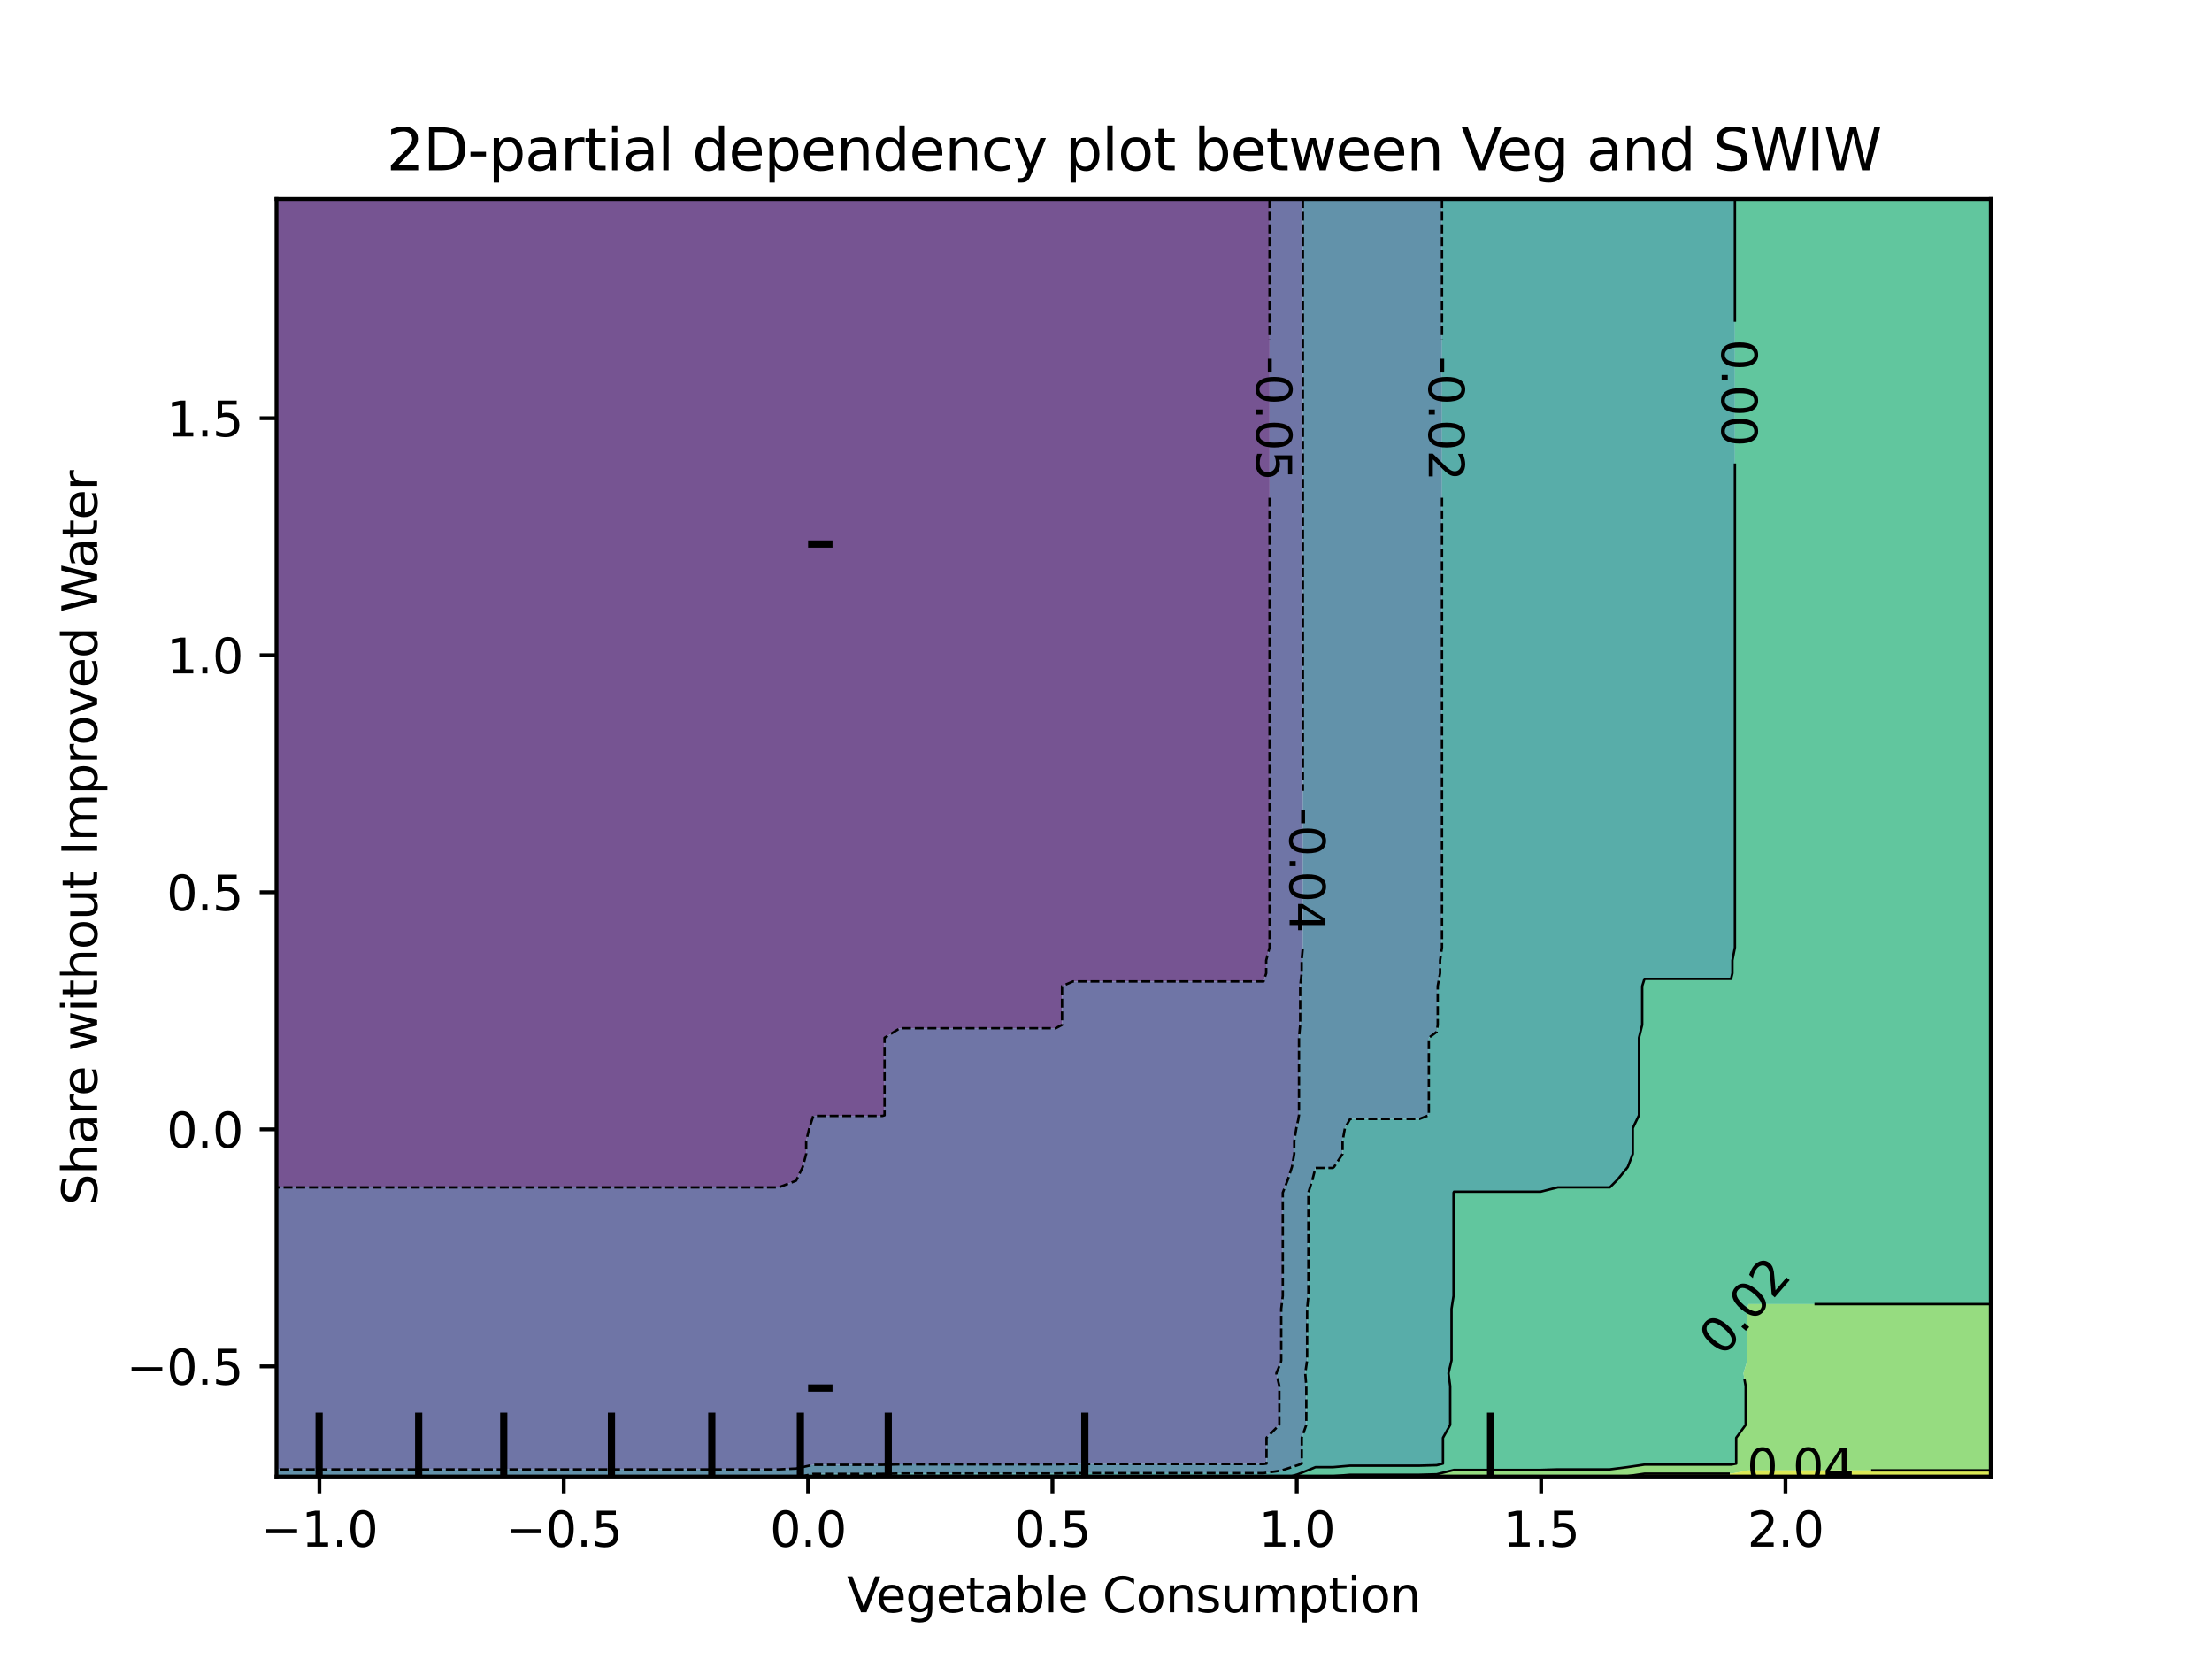 <?xml version="1.0" encoding="utf-8" standalone="no"?>
<!DOCTYPE svg PUBLIC "-//W3C//DTD SVG 1.1//EN"
  "http://www.w3.org/Graphics/SVG/1.1/DTD/svg11.dtd">
<svg xmlns:xlink="http://www.w3.org/1999/xlink" width="460.8pt" height="345.6pt" viewBox="0 0 460.8 345.6" xmlns="http://www.w3.org/2000/svg" version="1.1">
 <defs>
  <style type="text/css">*{stroke-linejoin: round; stroke-linecap: butt}</style>
 </defs>
 <g id="figure_1">
  <g id="patch_1">
   <path d="M 0 345.6 
L 460.8 345.6 
L 460.8 0 
L 0 0 
L 0 345.6 
z
" style="fill: none"/>
  </g>
  <g id="axes_1"/>
  <g id="axes_2">
   <g id="patch_2">
    <path d="M 57.6 307.584 
L 414.72 307.584 
L 414.72 41.472 
L 57.6 41.472 
L 57.6 307.584 
z
" style="fill: none"/>
   </g>
   <g id="PathCollection_1">
    <path d="M 61.207 247.349 
L 64.815 247.349 
L 68.422 247.349 
L 72.029 247.349 
L 75.636 247.349 
L 79.244 247.349 
L 82.851 247.349 
L 86.458 247.349 
L 90.065 247.349 
L 93.673 247.349 
L 97.28 247.349 
L 100.887 247.349 
L 104.495 247.349 
L 108.102 247.349 
L 111.709 247.349 
L 115.316 247.349 
L 118.924 247.349 
L 122.531 247.349 
L 126.138 247.349 
L 129.745 247.349 
L 133.353 247.349 
L 136.96 247.349 
L 140.567 247.349 
L 144.175 247.349 
L 147.782 247.349 
L 151.389 247.349 
L 154.996 247.349 
L 158.604 247.349 
L 162.211 247.349 
L 165.818 245.978 
L 165.944 245.76 
L 167.233 243.072 
L 167.937 240.384 
L 167.937 237.696 
L 168.589 235.008 
L 169.425 232.454 
L 173.033 232.454 
L 176.64 232.454 
L 180.247 232.454 
L 183.855 232.454 
L 184.268 232.32 
L 184.268 229.632 
L 184.268 226.944 
L 184.268 224.256 
L 184.268 221.568 
L 184.268 218.88 
L 184.268 216.192 
L 187.462 214.204 
L 191.069 214.204 
L 194.676 214.204 
L 198.284 214.204 
L 201.891 214.204 
L 205.498 214.204 
L 209.105 214.204 
L 212.713 214.204 
L 216.32 214.204 
L 219.927 214.204 
L 221.241 213.504 
L 221.241 210.816 
L 221.241 208.128 
L 221.241 205.44 
L 223.535 204.463 
L 227.142 204.463 
L 230.749 204.463 
L 234.356 204.463 
L 237.964 204.463 
L 241.571 204.463 
L 245.178 204.463 
L 248.785 204.463 
L 252.393 204.463 
L 256 204.463 
L 259.607 204.463 
L 263.215 204.463 
L 263.773 202.752 
L 263.773 200.064 
L 264.478 197.376 
L 264.478 194.688 
L 264.478 192 
L 264.478 189.312 
L 264.478 186.624 
L 264.478 183.936 
L 264.478 181.248 
L 264.478 178.56 
L 264.478 175.872 
L 264.478 173.184 
L 264.478 170.496 
L 264.478 167.808 
L 264.478 165.12 
L 264.478 162.432 
L 264.478 159.744 
L 264.478 157.056 
L 264.478 154.368 
L 264.478 151.68 
L 264.478 148.992 
L 264.478 146.304 
L 264.478 143.616 
L 264.478 140.928 
L 264.478 138.24 
L 264.478 135.552 
L 264.478 132.864 
L 264.478 130.176 
L 264.478 127.488 
L 264.478 124.8 
L 264.478 122.112 
L 264.478 119.424 
L 264.478 116.736 
L 264.478 114.048 
L 264.478 111.36 
L 264.478 108.672 
L 264.478 105.984 
L 264.478 103.296 
L 264.478 100.608 
L 264.478 97.92 
L 264.478 95.232 
L 264.478 92.544 
L 264.478 89.856 
L 264.478 87.168 
L 264.478 84.48 
L 264.478 81.792 
L 264.478 79.104 
L 264.478 76.416 
L 264.478 73.728 
L 264.478 71.04 
L 264.478 68.352 
L 264.478 65.664 
L 264.478 62.976 
L 264.478 60.288 
L 264.478 57.6 
L 264.478 54.912 
L 264.478 52.224 
L 264.478 49.536 
L 264.478 46.848 
L 264.478 44.16 
L 264.478 41.472 
L 263.215 41.472 
L 259.607 41.472 
L 256 41.472 
L 252.393 41.472 
L 248.785 41.472 
L 245.178 41.472 
L 241.571 41.472 
L 237.964 41.472 
L 234.356 41.472 
L 230.749 41.472 
L 227.142 41.472 
L 223.535 41.472 
L 219.927 41.472 
L 216.32 41.472 
L 212.713 41.472 
L 209.105 41.472 
L 205.498 41.472 
L 201.891 41.472 
L 198.284 41.472 
L 194.676 41.472 
L 191.069 41.472 
L 187.462 41.472 
L 183.855 41.472 
L 180.247 41.472 
L 176.64 41.472 
L 173.033 41.472 
L 169.425 41.472 
L 165.818 41.472 
L 162.211 41.472 
L 158.604 41.472 
L 154.996 41.472 
L 151.389 41.472 
L 147.782 41.472 
L 144.175 41.472 
L 140.567 41.472 
L 136.96 41.472 
L 133.353 41.472 
L 129.745 41.472 
L 126.138 41.472 
L 122.531 41.472 
L 118.924 41.472 
L 115.316 41.472 
L 111.709 41.472 
L 108.102 41.472 
L 104.495 41.472 
L 100.887 41.472 
L 97.28 41.472 
L 93.673 41.472 
L 90.065 41.472 
L 86.458 41.472 
L 82.851 41.472 
L 79.244 41.472 
L 75.636 41.472 
L 72.029 41.472 
L 68.422 41.472 
L 64.815 41.472 
L 61.207 41.472 
L 57.6 41.472 
L 57.6 44.16 
L 57.6 46.848 
L 57.6 49.536 
L 57.6 52.224 
L 57.6 54.912 
L 57.6 57.6 
L 57.6 60.288 
L 57.6 62.976 
L 57.6 65.664 
L 57.6 68.352 
L 57.6 71.04 
L 57.6 73.728 
L 57.6 76.416 
L 57.6 79.104 
L 57.6 81.792 
L 57.6 84.48 
L 57.6 87.168 
L 57.6 89.856 
L 57.6 92.544 
L 57.6 95.232 
L 57.6 97.92 
L 57.6 100.608 
L 57.6 103.296 
L 57.6 105.984 
L 57.6 108.672 
L 57.6 111.36 
L 57.6 114.048 
L 57.6 116.736 
L 57.6 119.424 
L 57.6 122.112 
L 57.6 124.8 
L 57.6 127.488 
L 57.6 130.176 
L 57.6 132.864 
L 57.6 135.552 
L 57.6 138.24 
L 57.6 140.928 
L 57.6 143.616 
L 57.6 146.304 
L 57.6 148.992 
L 57.6 151.68 
L 57.6 154.368 
L 57.6 157.056 
L 57.6 159.744 
L 57.6 162.432 
L 57.6 165.12 
L 57.6 167.808 
L 57.6 170.496 
L 57.6 173.184 
L 57.6 175.872 
L 57.6 178.56 
L 57.6 181.248 
L 57.6 183.936 
L 57.6 186.624 
L 57.6 189.312 
L 57.6 192 
L 57.6 194.688 
L 57.6 197.376 
L 57.6 200.064 
L 57.6 202.752 
L 57.6 205.44 
L 57.6 208.128 
L 57.6 210.816 
L 57.6 213.504 
L 57.6 216.192 
L 57.6 218.88 
L 57.6 221.568 
L 57.6 224.256 
L 57.6 226.944 
L 57.6 229.632 
L 57.6 232.32 
L 57.6 235.008 
L 57.6 237.696 
L 57.6 240.384 
L 57.6 243.072 
L 57.6 245.76 
L 57.6 247.349 
z
" clip-path="url(#p3aa83ef22b)" style="fill: #481b6d; fill-opacity: 0.75"/>
   </g>
   <g id="PathCollection_2">
    <path d="M 61.207 306.092 
L 64.815 306.092 
L 68.422 306.092 
L 72.029 306.092 
L 75.636 306.092 
L 79.244 306.092 
L 82.851 306.092 
L 86.458 306.092 
L 90.065 306.092 
L 93.673 306.092 
L 97.28 306.092 
L 100.887 306.092 
L 104.495 306.092 
L 108.102 306.092 
L 111.709 306.092 
L 115.316 306.092 
L 118.924 306.092 
L 122.531 306.092 
L 126.138 306.092 
L 129.745 306.092 
L 133.353 306.092 
L 136.96 306.092 
L 140.567 306.092 
L 144.175 306.092 
L 147.782 306.092 
L 151.389 306.092 
L 154.996 306.092 
L 158.604 306.092 
L 162.211 306.092 
L 165.818 305.92 
L 169.425 305.138 
L 173.033 305.138 
L 176.64 305.138 
L 180.247 305.138 
L 183.855 305.138 
L 187.462 305.055 
L 191.069 305.055 
L 194.676 305.055 
L 198.284 305.055 
L 201.891 305.055 
L 205.498 305.055 
L 209.105 305.055 
L 212.713 305.055 
L 216.32 305.055 
L 219.927 305.055 
L 223.535 304.984 
L 227.142 304.984 
L 230.749 304.984 
L 234.356 304.984 
L 237.964 304.984 
L 241.571 304.984 
L 245.178 304.984 
L 248.785 304.984 
L 252.393 304.984 
L 256 304.984 
L 259.607 304.984 
L 263.215 304.984 
L 263.838 304.896 
L 263.838 302.208 
L 263.838 299.52 
L 266.51 296.832 
L 266.51 294.144 
L 266.51 291.456 
L 266.51 288.768 
L 265.887 286.08 
L 266.822 283.833 
L 266.902 283.392 
L 266.902 280.704 
L 266.902 278.016 
L 266.902 275.328 
L 266.902 272.64 
L 267.227 269.952 
L 267.227 267.264 
L 267.227 264.576 
L 267.227 261.888 
L 267.227 259.2 
L 267.227 256.512 
L 267.227 253.824 
L 267.227 251.136 
L 267.227 248.448 
L 268.276 245.76 
L 269.143 243.072 
L 269.617 240.384 
L 269.617 237.696 
L 270.056 235.008 
L 270.429 233.313 
L 270.604 232.32 
L 270.604 229.632 
L 270.604 226.944 
L 270.604 224.256 
L 270.604 221.568 
L 270.604 218.88 
L 270.604 216.192 
L 270.851 213.504 
L 270.851 210.816 
L 270.851 208.128 
L 270.851 205.44 
L 271.161 202.752 
L 271.161 200.064 
L 271.409 197.376 
L 271.409 194.688 
L 271.409 192 
L 271.409 189.312 
L 271.409 186.624 
L 271.409 183.936 
L 271.409 181.248 
L 271.409 178.56 
L 271.409 175.872 
L 271.409 173.184 
L 271.409 170.496 
L 271.409 167.808 
L 271.409 165.12 
L 271.409 162.432 
L 271.409 159.744 
L 271.409 157.056 
L 271.409 154.368 
L 271.409 151.68 
L 271.409 148.992 
L 271.409 146.304 
L 271.409 143.616 
L 271.409 140.928 
L 271.409 138.24 
L 271.409 135.552 
L 271.409 132.864 
L 271.409 130.176 
L 271.409 127.488 
L 271.409 124.8 
L 271.409 122.112 
L 271.409 119.424 
L 271.409 116.736 
L 271.409 114.048 
L 271.409 111.36 
L 271.409 108.672 
L 271.409 105.984 
L 271.409 103.296 
L 271.409 100.608 
L 271.409 97.92 
L 271.409 95.232 
L 271.409 92.544 
L 271.409 89.856 
L 271.409 87.168 
L 271.409 84.48 
L 271.409 81.792 
L 271.409 79.104 
L 271.409 76.416 
L 271.409 73.728 
L 271.409 71.04 
L 271.409 68.352 
L 271.409 65.664 
L 271.409 62.976 
L 271.409 60.288 
L 271.409 57.6 
L 271.409 54.912 
L 271.409 52.224 
L 271.409 49.536 
L 271.409 46.848 
L 271.409 44.16 
L 271.409 41.472 
L 270.429 41.472 
L 266.822 41.472 
L 264.478 41.472 
L 264.478 44.16 
L 264.478 46.848 
L 264.478 49.536 
L 264.478 52.224 
L 264.478 54.912 
L 264.478 57.6 
L 264.478 60.288 
L 264.478 62.976 
L 264.478 65.664 
L 264.478 68.352 
L 264.478 71.04 
L 264.478 73.728 
L 264.478 76.416 
L 264.478 79.104 
L 264.478 81.792 
L 264.478 84.48 
L 264.478 87.168 
L 264.478 89.856 
L 264.478 92.544 
L 264.478 95.232 
L 264.478 97.92 
L 264.478 100.608 
L 264.478 103.296 
L 264.478 105.984 
L 264.478 108.672 
L 264.478 111.36 
L 264.478 114.048 
L 264.478 116.736 
L 264.478 119.424 
L 264.478 122.112 
L 264.478 124.8 
L 264.478 127.488 
L 264.478 130.176 
L 264.478 132.864 
L 264.478 135.552 
L 264.478 138.24 
L 264.478 140.928 
L 264.478 143.616 
L 264.478 146.304 
L 264.478 148.992 
L 264.478 151.68 
L 264.478 154.368 
L 264.478 157.056 
L 264.478 159.744 
L 264.478 162.432 
L 264.478 165.12 
L 264.478 167.808 
L 264.478 170.496 
L 264.478 173.184 
L 264.478 175.872 
L 264.478 178.56 
L 264.478 181.248 
L 264.478 183.936 
L 264.478 186.624 
L 264.478 189.312 
L 264.478 192 
L 264.478 194.688 
L 264.478 197.376 
L 263.773 200.064 
L 263.773 202.752 
L 263.215 204.463 
L 259.607 204.463 
L 256 204.463 
L 252.393 204.463 
L 248.785 204.463 
L 245.178 204.463 
L 241.571 204.463 
L 237.964 204.463 
L 234.356 204.463 
L 230.749 204.463 
L 227.142 204.463 
L 223.535 204.463 
L 221.241 205.44 
L 221.241 208.128 
L 221.241 210.816 
L 221.241 213.504 
L 219.927 214.204 
L 216.32 214.204 
L 212.713 214.204 
L 209.105 214.204 
L 205.498 214.204 
L 201.891 214.204 
L 198.284 214.204 
L 194.676 214.204 
L 191.069 214.204 
L 187.462 214.204 
L 184.268 216.192 
L 184.268 218.88 
L 184.268 221.568 
L 184.268 224.256 
L 184.268 226.944 
L 184.268 229.632 
L 184.268 232.32 
L 183.855 232.454 
L 180.247 232.454 
L 176.64 232.454 
L 173.033 232.454 
L 169.425 232.454 
L 168.589 235.008 
L 167.937 237.696 
L 167.937 240.384 
L 167.233 243.072 
L 165.944 245.76 
L 165.818 245.978 
L 162.211 247.349 
L 158.604 247.349 
L 154.996 247.349 
L 151.389 247.349 
L 147.782 247.349 
L 144.175 247.349 
L 140.567 247.349 
L 136.96 247.349 
L 133.353 247.349 
L 129.745 247.349 
L 126.138 247.349 
L 122.531 247.349 
L 118.924 247.349 
L 115.316 247.349 
L 111.709 247.349 
L 108.102 247.349 
L 104.495 247.349 
L 100.887 247.349 
L 97.28 247.349 
L 93.673 247.349 
L 90.065 247.349 
L 86.458 247.349 
L 82.851 247.349 
L 79.244 247.349 
L 75.636 247.349 
L 72.029 247.349 
L 68.422 247.349 
L 64.815 247.349 
L 61.207 247.349 
L 57.6 247.349 
L 57.6 248.448 
L 57.6 251.136 
L 57.6 253.824 
L 57.6 256.512 
L 57.6 259.2 
L 57.6 261.888 
L 57.6 264.576 
L 57.6 267.264 
L 57.6 269.952 
L 57.6 272.64 
L 57.6 275.328 
L 57.6 278.016 
L 57.6 280.704 
L 57.6 283.392 
L 57.6 286.08 
L 57.6 288.768 
L 57.6 291.456 
L 57.6 294.144 
L 57.6 296.832 
L 57.6 299.52 
L 57.6 302.208 
L 57.6 304.896 
L 57.6 306.092 
z
" clip-path="url(#p3aa83ef22b)" style="fill: #3f4788; fill-opacity: 0.75"/>
   </g>
   <g id="PathCollection_3">
    <path d="M 61.207 307.584 
L 64.815 307.584 
L 68.422 307.584 
L 72.029 307.584 
L 75.636 307.584 
L 79.244 307.584 
L 82.851 307.584 
L 86.458 307.584 
L 90.065 307.584 
L 93.673 307.584 
L 97.28 307.584 
L 100.887 307.584 
L 104.495 307.584 
L 108.102 307.584 
L 111.709 307.584 
L 115.316 307.584 
L 118.924 307.584 
L 122.531 307.584 
L 126.138 307.584 
L 129.745 307.584 
L 133.353 307.584 
L 136.96 307.584 
L 140.567 307.584 
L 144.175 307.584 
L 147.782 307.584 
L 151.389 307.584 
L 154.996 307.584 
L 158.604 307.584 
L 162.211 307.584 
L 165.818 307.584 
L 166.849 307.584 
L 169.425 307.026 
L 173.033 307.026 
L 176.64 307.026 
L 180.247 307.026 
L 183.855 307.026 
L 187.462 306.943 
L 191.069 306.943 
L 194.676 306.943 
L 198.284 306.943 
L 201.891 306.943 
L 205.498 306.943 
L 209.105 306.943 
L 212.713 306.943 
L 216.32 306.943 
L 219.927 306.943 
L 223.535 306.872 
L 227.142 306.872 
L 230.749 306.872 
L 234.356 306.872 
L 237.964 306.872 
L 241.571 306.872 
L 245.178 306.872 
L 248.785 306.872 
L 252.393 306.872 
L 256 306.872 
L 259.607 306.872 
L 263.215 306.872 
L 266.822 306.361 
L 270.429 305.199 
L 271.184 304.896 
L 271.184 302.208 
L 271.184 299.52 
L 272.126 296.832 
L 272.126 294.144 
L 272.126 291.456 
L 272.126 288.768 
L 271.906 286.08 
L 272.3 283.392 
L 272.3 280.704 
L 272.3 278.016 
L 272.3 275.328 
L 272.3 272.64 
L 272.56 269.952 
L 272.56 267.264 
L 272.56 264.576 
L 272.56 261.888 
L 272.56 259.2 
L 272.56 256.512 
L 272.56 253.824 
L 272.56 251.136 
L 272.56 248.448 
L 273.401 245.76 
L 274.036 243.303 
L 277.644 243.303 
L 277.92 243.072 
L 279.683 240.384 
L 279.683 237.696 
L 280.172 235.008 
L 281.251 233.094 
L 284.858 233.094 
L 288.465 233.094 
L 292.073 233.094 
L 295.68 233.094 
L 297.653 232.32 
L 297.653 229.632 
L 297.653 226.944 
L 297.653 224.256 
L 297.653 221.568 
L 297.653 218.88 
L 297.653 216.192 
L 299.287 214.961 
L 299.502 213.504 
L 299.502 210.816 
L 299.502 208.128 
L 299.502 205.44 
L 299.996 202.752 
L 299.996 200.064 
L 300.394 197.376 
L 300.394 194.688 
L 300.394 192 
L 300.394 189.312 
L 300.394 186.624 
L 300.394 183.936 
L 300.394 181.248 
L 300.394 178.56 
L 300.394 175.872 
L 300.394 173.184 
L 300.394 170.496 
L 300.394 167.808 
L 300.394 165.12 
L 300.394 162.432 
L 300.394 159.744 
L 300.394 157.056 
L 300.394 154.368 
L 300.394 151.68 
L 300.394 148.992 
L 300.394 146.304 
L 300.394 143.616 
L 300.394 140.928 
L 300.394 138.24 
L 300.394 135.552 
L 300.394 132.864 
L 300.394 130.176 
L 300.394 127.488 
L 300.394 124.8 
L 300.394 122.112 
L 300.394 119.424 
L 300.394 116.736 
L 300.394 114.048 
L 300.394 111.36 
L 300.394 108.672 
L 300.394 105.984 
L 300.394 103.296 
L 300.394 100.608 
L 300.394 97.92 
L 300.394 95.232 
L 300.394 92.544 
L 300.394 89.856 
L 300.394 87.168 
L 300.394 84.48 
L 300.394 81.792 
L 300.394 79.104 
L 300.394 76.416 
L 300.394 73.728 
L 300.394 71.04 
L 300.394 68.352 
L 300.394 65.664 
L 300.394 62.976 
L 300.394 60.288 
L 300.394 57.6 
L 300.394 54.912 
L 300.394 52.224 
L 300.394 49.536 
L 300.394 46.848 
L 300.394 44.16 
L 300.394 41.472 
L 299.287 41.472 
L 295.68 41.472 
L 292.073 41.472 
L 288.465 41.472 
L 284.858 41.472 
L 281.251 41.472 
L 277.644 41.472 
L 274.036 41.472 
L 271.409 41.472 
L 271.409 44.16 
L 271.409 46.848 
L 271.409 49.536 
L 271.409 52.224 
L 271.409 54.912 
L 271.409 57.6 
L 271.409 60.288 
L 271.409 62.976 
L 271.409 65.664 
L 271.409 68.352 
L 271.409 71.04 
L 271.409 73.728 
L 271.409 76.416 
L 271.409 79.104 
L 271.409 81.792 
L 271.409 84.48 
L 271.409 87.168 
L 271.409 89.856 
L 271.409 92.544 
L 271.409 95.232 
L 271.409 97.92 
L 271.409 100.608 
L 271.409 103.296 
L 271.409 105.984 
L 271.409 108.672 
L 271.409 111.36 
L 271.409 114.048 
L 271.409 116.736 
L 271.409 119.424 
L 271.409 122.112 
L 271.409 124.8 
L 271.409 127.488 
L 271.409 130.176 
L 271.409 132.864 
L 271.409 135.552 
L 271.409 138.24 
L 271.409 140.928 
L 271.409 143.616 
L 271.409 146.304 
L 271.409 148.992 
L 271.409 151.68 
L 271.409 154.368 
L 271.409 157.056 
L 271.409 159.744 
L 271.409 162.432 
L 271.409 165.12 
L 271.409 167.808 
L 271.409 170.496 
L 271.409 173.184 
L 271.409 175.872 
L 271.409 178.56 
L 271.409 181.248 
L 271.409 183.936 
L 271.409 186.624 
L 271.409 189.312 
L 271.409 192 
L 271.409 194.688 
L 271.409 197.376 
L 271.161 200.064 
L 271.161 202.752 
L 270.851 205.44 
L 270.851 208.128 
L 270.851 210.816 
L 270.851 213.504 
L 270.604 216.192 
L 270.604 218.88 
L 270.604 221.568 
L 270.604 224.256 
L 270.604 226.944 
L 270.604 229.632 
L 270.604 232.32 
L 270.429 233.313 
L 270.056 235.008 
L 269.617 237.696 
L 269.617 240.384 
L 269.143 243.072 
L 268.276 245.76 
L 267.227 248.448 
L 267.227 251.136 
L 267.227 253.824 
L 267.227 256.512 
L 267.227 259.2 
L 267.227 261.888 
L 267.227 264.576 
L 267.227 267.264 
L 267.227 269.952 
L 266.902 272.64 
L 266.902 275.328 
L 266.902 278.016 
L 266.902 280.704 
L 266.902 283.392 
L 266.822 283.833 
L 265.887 286.08 
L 266.51 288.768 
L 266.51 291.456 
L 266.51 294.144 
L 266.51 296.832 
L 263.838 299.52 
L 263.838 302.208 
L 263.838 304.896 
L 263.215 304.984 
L 259.607 304.984 
L 256 304.984 
L 252.393 304.984 
L 248.785 304.984 
L 245.178 304.984 
L 241.571 304.984 
L 237.964 304.984 
L 234.356 304.984 
L 230.749 304.984 
L 227.142 304.984 
L 223.535 304.984 
L 219.927 305.055 
L 216.32 305.055 
L 212.713 305.055 
L 209.105 305.055 
L 205.498 305.055 
L 201.891 305.055 
L 198.284 305.055 
L 194.676 305.055 
L 191.069 305.055 
L 187.462 305.055 
L 183.855 305.138 
L 180.247 305.138 
L 176.64 305.138 
L 173.033 305.138 
L 169.425 305.138 
L 165.818 305.92 
L 162.211 306.092 
L 158.604 306.092 
L 154.996 306.092 
L 151.389 306.092 
L 147.782 306.092 
L 144.175 306.092 
L 140.567 306.092 
L 136.96 306.092 
L 133.353 306.092 
L 129.745 306.092 
L 126.138 306.092 
L 122.531 306.092 
L 118.924 306.092 
L 115.316 306.092 
L 111.709 306.092 
L 108.102 306.092 
L 104.495 306.092 
L 100.887 306.092 
L 97.28 306.092 
L 93.673 306.092 
L 90.065 306.092 
L 86.458 306.092 
L 82.851 306.092 
L 79.244 306.092 
L 75.636 306.092 
L 72.029 306.092 
L 68.422 306.092 
L 64.815 306.092 
L 61.207 306.092 
L 57.6 306.092 
L 57.6 307.584 
z
" clip-path="url(#p3aa83ef22b)" style="fill: #2e6e8e; fill-opacity: 0.75"/>
   </g>
   <g id="PathCollection_4">
    <path d="M 169.425 307.584 
L 173.033 307.584 
L 176.64 307.584 
L 180.247 307.584 
L 183.855 307.584 
L 187.462 307.584 
L 191.069 307.584 
L 194.676 307.584 
L 198.284 307.584 
L 201.891 307.584 
L 205.498 307.584 
L 209.105 307.584 
L 212.713 307.584 
L 216.32 307.584 
L 219.927 307.584 
L 223.535 307.584 
L 227.142 307.584 
L 230.749 307.584 
L 234.356 307.584 
L 237.964 307.584 
L 241.571 307.584 
L 245.178 307.584 
L 248.785 307.584 
L 252.393 307.584 
L 256 307.584 
L 259.607 307.584 
L 263.215 307.584 
L 266.822 307.584 
L 268.884 307.584 
L 270.429 307.087 
L 274.036 305.637 
L 277.644 305.637 
L 281.251 305.325 
L 284.858 305.325 
L 288.465 305.325 
L 292.073 305.325 
L 295.68 305.325 
L 299.287 305.225 
L 300.596 304.896 
L 300.596 302.208 
L 300.596 299.52 
L 302.103 296.832 
L 302.103 294.144 
L 302.103 291.456 
L 302.103 288.768 
L 301.751 286.08 
L 302.382 283.392 
L 302.382 280.704 
L 302.382 278.016 
L 302.382 275.328 
L 302.382 272.64 
L 302.798 269.952 
L 302.798 267.264 
L 302.798 264.576 
L 302.798 261.888 
L 302.798 259.2 
L 302.798 256.512 
L 302.798 253.824 
L 302.798 251.136 
L 302.798 248.448 
L 302.895 248.254 
L 306.502 248.254 
L 310.109 248.254 
L 313.716 248.254 
L 317.324 248.254 
L 320.931 248.254 
L 324.538 247.346 
L 328.145 247.346 
L 331.753 247.346 
L 335.36 247.346 
L 336.932 245.76 
L 338.967 243.274 
L 339.109 243.072 
L 340.141 240.384 
L 340.141 237.696 
L 340.141 235.008 
L 341.43 232.32 
L 341.43 229.632 
L 341.43 226.944 
L 341.43 224.256 
L 341.43 221.568 
L 341.43 218.88 
L 341.43 216.192 
L 342.101 213.504 
L 342.101 210.816 
L 342.101 208.128 
L 342.101 205.44 
L 342.575 203.924 
L 346.182 203.924 
L 349.789 203.924 
L 353.396 203.924 
L 357.004 203.924 
L 360.611 203.924 
L 360.894 202.752 
L 360.894 200.064 
L 361.415 197.376 
L 361.415 194.688 
L 361.415 192 
L 361.415 189.312 
L 361.415 186.624 
L 361.415 183.936 
L 361.415 181.248 
L 361.415 178.56 
L 361.415 175.872 
L 361.415 173.184 
L 361.415 170.496 
L 361.415 167.808 
L 361.415 165.12 
L 361.415 162.432 
L 361.415 159.744 
L 361.415 157.056 
L 361.415 154.368 
L 361.415 151.68 
L 361.415 148.992 
L 361.415 146.304 
L 361.415 143.616 
L 361.415 140.928 
L 361.415 138.24 
L 361.415 135.552 
L 361.415 132.864 
L 361.415 130.176 
L 361.415 127.488 
L 361.415 124.8 
L 361.415 122.112 
L 361.415 119.424 
L 361.415 116.736 
L 361.415 114.048 
L 361.415 111.36 
L 361.415 108.672 
L 361.415 105.984 
L 361.415 103.296 
L 361.415 100.608 
L 361.415 97.92 
L 361.415 95.232 
L 361.415 92.544 
L 361.415 89.856 
L 361.415 87.168 
L 361.415 84.48 
L 361.415 81.792 
L 361.415 79.104 
L 361.415 76.416 
L 361.415 73.728 
L 361.415 71.04 
L 361.415 68.352 
L 361.415 65.664 
L 361.415 62.976 
L 361.415 60.288 
L 361.415 57.6 
L 361.415 54.912 
L 361.415 52.224 
L 361.415 49.536 
L 361.415 46.848 
L 361.415 44.16 
L 361.415 41.472 
L 360.611 41.472 
L 357.004 41.472 
L 353.396 41.472 
L 349.789 41.472 
L 346.182 41.472 
L 342.575 41.472 
L 338.967 41.472 
L 335.36 41.472 
L 331.753 41.472 
L 328.145 41.472 
L 324.538 41.472 
L 320.931 41.472 
L 317.324 41.472 
L 313.716 41.472 
L 310.109 41.472 
L 306.502 41.472 
L 302.895 41.472 
L 300.394 41.472 
L 300.394 44.16 
L 300.394 46.848 
L 300.394 49.536 
L 300.394 52.224 
L 300.394 54.912 
L 300.394 57.6 
L 300.394 60.288 
L 300.394 62.976 
L 300.394 65.664 
L 300.394 68.352 
L 300.394 71.04 
L 300.394 73.728 
L 300.394 76.416 
L 300.394 79.104 
L 300.394 81.792 
L 300.394 84.48 
L 300.394 87.168 
L 300.394 89.856 
L 300.394 92.544 
L 300.394 95.232 
L 300.394 97.92 
L 300.394 100.608 
L 300.394 103.296 
L 300.394 105.984 
L 300.394 108.672 
L 300.394 111.36 
L 300.394 114.048 
L 300.394 116.736 
L 300.394 119.424 
L 300.394 122.112 
L 300.394 124.8 
L 300.394 127.488 
L 300.394 130.176 
L 300.394 132.864 
L 300.394 135.552 
L 300.394 138.24 
L 300.394 140.928 
L 300.394 143.616 
L 300.394 146.304 
L 300.394 148.992 
L 300.394 151.68 
L 300.394 154.368 
L 300.394 157.056 
L 300.394 159.744 
L 300.394 162.432 
L 300.394 165.12 
L 300.394 167.808 
L 300.394 170.496 
L 300.394 173.184 
L 300.394 175.872 
L 300.394 178.56 
L 300.394 181.248 
L 300.394 183.936 
L 300.394 186.624 
L 300.394 189.312 
L 300.394 192 
L 300.394 194.688 
L 300.394 197.376 
L 299.996 200.064 
L 299.996 202.752 
L 299.502 205.44 
L 299.502 208.128 
L 299.502 210.816 
L 299.502 213.504 
L 299.287 214.961 
L 297.653 216.192 
L 297.653 218.88 
L 297.653 221.568 
L 297.653 224.256 
L 297.653 226.944 
L 297.653 229.632 
L 297.653 232.32 
L 295.68 233.094 
L 292.073 233.094 
L 288.465 233.094 
L 284.858 233.094 
L 281.251 233.094 
L 280.172 235.008 
L 279.683 237.696 
L 279.683 240.384 
L 277.92 243.072 
L 277.644 243.303 
L 274.036 243.303 
L 273.401 245.76 
L 272.56 248.448 
L 272.56 251.136 
L 272.56 253.824 
L 272.56 256.512 
L 272.56 259.2 
L 272.56 261.888 
L 272.56 264.576 
L 272.56 267.264 
L 272.56 269.952 
L 272.3 272.64 
L 272.3 275.328 
L 272.3 278.016 
L 272.3 280.704 
L 272.3 283.392 
L 271.906 286.08 
L 272.126 288.768 
L 272.126 291.456 
L 272.126 294.144 
L 272.126 296.832 
L 271.184 299.52 
L 271.184 302.208 
L 271.184 304.896 
L 270.429 305.199 
L 266.822 306.361 
L 263.215 306.872 
L 259.607 306.872 
L 256 306.872 
L 252.393 306.872 
L 248.785 306.872 
L 245.178 306.872 
L 241.571 306.872 
L 237.964 306.872 
L 234.356 306.872 
L 230.749 306.872 
L 227.142 306.872 
L 223.535 306.872 
L 219.927 306.943 
L 216.32 306.943 
L 212.713 306.943 
L 209.105 306.943 
L 205.498 306.943 
L 201.891 306.943 
L 198.284 306.943 
L 194.676 306.943 
L 191.069 306.943 
L 187.462 306.943 
L 183.855 307.026 
L 180.247 307.026 
L 176.64 307.026 
L 173.033 307.026 
L 169.425 307.026 
L 166.849 307.584 
z
" clip-path="url(#p3aa83ef22b)" style="fill: #21918c; fill-opacity: 0.75"/>
   </g>
   <g id="PathCollection_5">
    <path d="M 270.429 307.584 
L 273.889 307.584 
L 274.036 307.525 
L 277.644 307.525 
L 281.251 307.212 
L 284.858 307.212 
L 288.465 307.212 
L 292.073 307.212 
L 295.68 307.212 
L 299.287 307.112 
L 302.895 306.206 
L 306.502 306.206 
L 310.109 306.206 
L 313.716 306.206 
L 317.324 306.206 
L 320.931 306.206 
L 324.538 306.092 
L 328.145 306.092 
L 331.753 306.092 
L 335.36 306.092 
L 338.967 305.634 
L 342.575 305.101 
L 346.182 305.101 
L 349.789 305.101 
L 353.396 305.101 
L 357.004 305.101 
L 360.611 305.101 
L 361.68 304.896 
L 361.68 302.208 
L 361.68 299.52 
L 363.655 296.832 
L 363.655 294.144 
L 363.655 291.456 
L 363.655 288.768 
L 363.195 286.08 
L 364.021 283.392 
L 364.021 280.704 
L 364.021 278.016 
L 364.021 275.328 
L 364.021 272.64 
L 364.218 271.669 
L 367.825 271.669 
L 371.433 271.669 
L 375.04 271.669 
L 378.647 271.669 
L 382.255 271.669 
L 385.862 271.669 
L 389.469 271.669 
L 393.076 271.669 
L 396.684 271.669 
L 400.291 271.669 
L 403.898 271.669 
L 407.505 271.669 
L 411.113 271.669 
L 414.72 271.669 
L 414.72 269.952 
L 414.72 267.264 
L 414.72 264.576 
L 414.72 261.888 
L 414.72 259.2 
L 414.72 256.512 
L 414.72 253.824 
L 414.72 251.136 
L 414.72 248.448 
L 414.72 245.76 
L 414.72 243.072 
L 414.72 240.384 
L 414.72 237.696 
L 414.72 235.008 
L 414.72 232.32 
L 414.72 229.632 
L 414.72 226.944 
L 414.72 224.256 
L 414.72 221.568 
L 414.72 218.88 
L 414.72 216.192 
L 414.72 213.504 
L 414.72 210.816 
L 414.72 208.128 
L 414.72 205.44 
L 414.72 202.752 
L 414.72 200.064 
L 414.72 197.376 
L 414.72 194.688 
L 414.72 192 
L 414.72 189.312 
L 414.72 186.624 
L 414.72 183.936 
L 414.72 181.248 
L 414.72 178.56 
L 414.72 175.872 
L 414.72 173.184 
L 414.72 170.496 
L 414.72 167.808 
L 414.72 165.12 
L 414.72 162.432 
L 414.72 159.744 
L 414.72 157.056 
L 414.72 154.368 
L 414.72 151.68 
L 414.72 148.992 
L 414.72 146.304 
L 414.72 143.616 
L 414.72 140.928 
L 414.72 138.24 
L 414.72 135.552 
L 414.72 132.864 
L 414.72 130.176 
L 414.72 127.488 
L 414.72 124.8 
L 414.72 122.112 
L 414.72 119.424 
L 414.72 116.736 
L 414.72 114.048 
L 414.72 111.36 
L 414.72 108.672 
L 414.72 105.984 
L 414.72 103.296 
L 414.72 100.608 
L 414.72 97.92 
L 414.72 95.232 
L 414.72 92.544 
L 414.72 89.856 
L 414.72 87.168 
L 414.72 84.48 
L 414.72 81.792 
L 414.72 79.104 
L 414.72 76.416 
L 414.72 73.728 
L 414.72 71.04 
L 414.72 68.352 
L 414.72 65.664 
L 414.72 62.976 
L 414.72 60.288 
L 414.72 57.6 
L 414.72 54.912 
L 414.72 52.224 
L 414.72 49.536 
L 414.72 46.848 
L 414.72 44.16 
L 414.72 41.472 
L 411.113 41.472 
L 407.505 41.472 
L 403.898 41.472 
L 400.291 41.472 
L 396.684 41.472 
L 393.076 41.472 
L 389.469 41.472 
L 385.862 41.472 
L 382.255 41.472 
L 378.647 41.472 
L 375.04 41.472 
L 371.433 41.472 
L 367.825 41.472 
L 364.218 41.472 
L 361.415 41.472 
L 361.415 44.16 
L 361.415 46.848 
L 361.415 49.536 
L 361.415 52.224 
L 361.415 54.912 
L 361.415 57.6 
L 361.415 60.288 
L 361.415 62.976 
L 361.415 65.664 
L 361.415 68.352 
L 361.415 71.04 
L 361.415 73.728 
L 361.415 76.416 
L 361.415 79.104 
L 361.415 81.792 
L 361.415 84.48 
L 361.415 87.168 
L 361.415 89.856 
L 361.415 92.544 
L 361.415 95.232 
L 361.415 97.92 
L 361.415 100.608 
L 361.415 103.296 
L 361.415 105.984 
L 361.415 108.672 
L 361.415 111.36 
L 361.415 114.048 
L 361.415 116.736 
L 361.415 119.424 
L 361.415 122.112 
L 361.415 124.8 
L 361.415 127.488 
L 361.415 130.176 
L 361.415 132.864 
L 361.415 135.552 
L 361.415 138.24 
L 361.415 140.928 
L 361.415 143.616 
L 361.415 146.304 
L 361.415 148.992 
L 361.415 151.68 
L 361.415 154.368 
L 361.415 157.056 
L 361.415 159.744 
L 361.415 162.432 
L 361.415 165.12 
L 361.415 167.808 
L 361.415 170.496 
L 361.415 173.184 
L 361.415 175.872 
L 361.415 178.56 
L 361.415 181.248 
L 361.415 183.936 
L 361.415 186.624 
L 361.415 189.312 
L 361.415 192 
L 361.415 194.688 
L 361.415 197.376 
L 360.894 200.064 
L 360.894 202.752 
L 360.611 203.924 
L 357.004 203.924 
L 353.396 203.924 
L 349.789 203.924 
L 346.182 203.924 
L 342.575 203.924 
L 342.101 205.44 
L 342.101 208.128 
L 342.101 210.816 
L 342.101 213.504 
L 341.43 216.192 
L 341.43 218.88 
L 341.43 221.568 
L 341.43 224.256 
L 341.43 226.944 
L 341.43 229.632 
L 341.43 232.32 
L 340.141 235.008 
L 340.141 237.696 
L 340.141 240.384 
L 339.109 243.072 
L 338.967 243.274 
L 336.932 245.76 
L 335.36 247.346 
L 331.753 247.346 
L 328.145 247.346 
L 324.538 247.346 
L 320.931 248.254 
L 317.324 248.254 
L 313.716 248.254 
L 310.109 248.254 
L 306.502 248.254 
L 302.895 248.254 
L 302.798 248.448 
L 302.798 251.136 
L 302.798 253.824 
L 302.798 256.512 
L 302.798 259.2 
L 302.798 261.888 
L 302.798 264.576 
L 302.798 267.264 
L 302.798 269.952 
L 302.382 272.64 
L 302.382 275.328 
L 302.382 278.016 
L 302.382 280.704 
L 302.382 283.392 
L 301.751 286.08 
L 302.103 288.768 
L 302.103 291.456 
L 302.103 294.144 
L 302.103 296.832 
L 300.596 299.52 
L 300.596 302.208 
L 300.596 304.896 
L 299.287 305.225 
L 295.68 305.325 
L 292.073 305.325 
L 288.465 305.325 
L 284.858 305.325 
L 281.251 305.325 
L 277.644 305.637 
L 274.036 305.637 
L 270.429 307.087 
L 268.884 307.584 
z
" clip-path="url(#p3aa83ef22b)" style="fill: #2db27d; fill-opacity: 0.75"/>
   </g>
   <g id="PathCollection_6">
    <path d="M 274.036 307.584 
L 277.644 307.584 
L 281.251 307.584 
L 284.858 307.584 
L 288.465 307.584 
L 292.073 307.584 
L 295.68 307.584 
L 299.287 307.584 
L 302.895 307.584 
L 306.502 307.584 
L 310.109 307.584 
L 313.716 307.584 
L 317.324 307.584 
L 320.931 307.584 
L 324.538 307.584 
L 328.145 307.584 
L 331.753 307.584 
L 335.36 307.584 
L 338.477 307.584 
L 338.967 307.522 
L 342.575 306.988 
L 346.182 306.988 
L 349.789 306.988 
L 353.396 306.988 
L 357.004 306.988 
L 360.611 306.988 
L 364.218 306.297 
L 367.825 306.297 
L 371.433 306.297 
L 375.04 306.297 
L 378.647 306.297 
L 382.255 306.297 
L 385.862 306.297 
L 389.469 306.297 
L 393.076 306.297 
L 396.684 306.297 
L 400.291 306.297 
L 403.898 306.297 
L 407.505 306.297 
L 411.113 306.297 
L 414.72 306.297 
L 414.72 304.896 
L 414.72 302.208 
L 414.72 299.52 
L 414.72 296.832 
L 414.72 294.144 
L 414.72 291.456 
L 414.72 288.768 
L 414.72 286.08 
L 414.72 283.392 
L 414.72 280.704 
L 414.72 278.016 
L 414.72 275.328 
L 414.72 272.64 
L 414.72 271.669 
L 411.113 271.669 
L 407.505 271.669 
L 403.898 271.669 
L 400.291 271.669 
L 396.684 271.669 
L 393.076 271.669 
L 389.469 271.669 
L 385.862 271.669 
L 382.255 271.669 
L 378.647 271.669 
L 375.04 271.669 
L 371.433 271.669 
L 367.825 271.669 
L 364.218 271.669 
L 364.021 272.64 
L 364.021 275.328 
L 364.021 278.016 
L 364.021 280.704 
L 364.021 283.392 
L 363.195 286.08 
L 363.655 288.768 
L 363.655 291.456 
L 363.655 294.144 
L 363.655 296.832 
L 361.68 299.52 
L 361.68 302.208 
L 361.68 304.896 
L 360.611 305.101 
L 357.004 305.101 
L 353.396 305.101 
L 349.789 305.101 
L 346.182 305.101 
L 342.575 305.101 
L 338.967 305.634 
L 335.36 306.092 
L 331.753 306.092 
L 328.145 306.092 
L 324.538 306.092 
L 320.931 306.206 
L 317.324 306.206 
L 313.716 306.206 
L 310.109 306.206 
L 306.502 306.206 
L 302.895 306.206 
L 299.287 307.112 
L 295.68 307.212 
L 292.073 307.212 
L 288.465 307.212 
L 284.858 307.212 
L 281.251 307.212 
L 277.644 307.525 
L 274.036 307.525 
L 273.889 307.584 
z
" clip-path="url(#p3aa83ef22b)" style="fill: #73d056; fill-opacity: 0.75"/>
   </g>
   <g id="PathCollection_7">
    <path d="M 338.967 307.584 
L 342.575 307.584 
L 346.182 307.584 
L 349.789 307.584 
L 353.396 307.584 
L 357.004 307.584 
L 360.611 307.584 
L 364.218 307.584 
L 367.825 307.584 
L 371.433 307.584 
L 375.04 307.584 
L 378.647 307.584 
L 382.255 307.584 
L 385.862 307.584 
L 389.469 307.584 
L 393.076 307.584 
L 396.684 307.584 
L 400.291 307.584 
L 403.898 307.584 
L 407.505 307.584 
L 411.113 307.584 
L 414.72 307.584 
L 414.72 306.297 
L 411.113 306.297 
L 407.505 306.297 
L 403.898 306.297 
L 400.291 306.297 
L 396.684 306.297 
L 393.076 306.297 
L 389.469 306.297 
L 385.862 306.297 
L 382.255 306.297 
L 378.647 306.297 
L 375.04 306.297 
L 371.433 306.297 
L 367.825 306.297 
L 364.218 306.297 
L 360.611 306.988 
L 357.004 306.988 
L 353.396 306.988 
L 349.789 306.988 
L 346.182 306.988 
L 342.575 306.988 
L 338.967 307.522 
L 338.477 307.584 
z
" clip-path="url(#p3aa83ef22b)" style="fill: #d0e11c; fill-opacity: 0.75"/>
   </g>
   <g id="matplotlib.axis_1">
    <g id="xtick_1">
     <g id="line2d_1">
      <defs>
       <path id="m672a71f4ef" d="M 0 0 
L 0 3.5 
" style="stroke: #000000; stroke-width: 0.8"/>
      </defs>
      <g>
       <use xlink:href="#m672a71f4ef" x="66.535" y="307.584" style="stroke: #000000; stroke-width: 0.8"/>
      </g>
     </g>
     <g id="text_1">
      <!-- −1.0 -->
      <g transform="translate(54.393 322.182) scale(0.1 -0.1)">
       <defs>
        <path id="DejaVuSans-2212" d="M 678 2272 
L 4684 2272 
L 4684 1741 
L 678 1741 
L 678 2272 
z
" transform="scale(0.016)"/>
        <path id="DejaVuSans-31" d="M 794 531 
L 1825 531 
L 1825 4091 
L 703 3866 
L 703 4441 
L 1819 4666 
L 2450 4666 
L 2450 531 
L 3481 531 
L 3481 0 
L 794 0 
L 794 531 
z
" transform="scale(0.016)"/>
        <path id="DejaVuSans-2e" d="M 684 794 
L 1344 794 
L 1344 0 
L 684 0 
L 684 794 
z
" transform="scale(0.016)"/>
        <path id="DejaVuSans-30" d="M 2034 4250 
Q 1547 4250 1301 3770 
Q 1056 3291 1056 2328 
Q 1056 1369 1301 889 
Q 1547 409 2034 409 
Q 2525 409 2770 889 
Q 3016 1369 3016 2328 
Q 3016 3291 2770 3770 
Q 2525 4250 2034 4250 
z
M 2034 4750 
Q 2819 4750 3233 4129 
Q 3647 3509 3647 2328 
Q 3647 1150 3233 529 
Q 2819 -91 2034 -91 
Q 1250 -91 836 529 
Q 422 1150 422 2328 
Q 422 3509 836 4129 
Q 1250 4750 2034 4750 
z
" transform="scale(0.016)"/>
       </defs>
       <use xlink:href="#DejaVuSans-2212"/>
       <use xlink:href="#DejaVuSans-31" x="83.789"/>
       <use xlink:href="#DejaVuSans-2e" x="147.412"/>
       <use xlink:href="#DejaVuSans-30" x="179.199"/>
      </g>
     </g>
    </g>
    <g id="xtick_2">
     <g id="line2d_2">
      <g>
       <use xlink:href="#m672a71f4ef" x="117.437" y="307.584" style="stroke: #000000; stroke-width: 0.8"/>
      </g>
     </g>
     <g id="text_2">
      <!-- −0.5 -->
      <g transform="translate(105.296 322.182) scale(0.1 -0.1)">
       <defs>
        <path id="DejaVuSans-35" d="M 691 4666 
L 3169 4666 
L 3169 4134 
L 1269 4134 
L 1269 2991 
Q 1406 3038 1543 3061 
Q 1681 3084 1819 3084 
Q 2600 3084 3056 2656 
Q 3513 2228 3513 1497 
Q 3513 744 3044 326 
Q 2575 -91 1722 -91 
Q 1428 -91 1123 -41 
Q 819 9 494 109 
L 494 744 
Q 775 591 1075 516 
Q 1375 441 1709 441 
Q 2250 441 2565 725 
Q 2881 1009 2881 1497 
Q 2881 1984 2565 2268 
Q 2250 2553 1709 2553 
Q 1456 2553 1204 2497 
Q 953 2441 691 2322 
L 691 4666 
z
" transform="scale(0.016)"/>
       </defs>
       <use xlink:href="#DejaVuSans-2212"/>
       <use xlink:href="#DejaVuSans-30" x="83.789"/>
       <use xlink:href="#DejaVuSans-2e" x="147.412"/>
       <use xlink:href="#DejaVuSans-35" x="179.199"/>
      </g>
     </g>
    </g>
    <g id="xtick_3">
     <g id="line2d_3">
      <g>
       <use xlink:href="#m672a71f4ef" x="168.34" y="307.584" style="stroke: #000000; stroke-width: 0.8"/>
      </g>
     </g>
     <g id="text_3">
      <!-- 0.0 -->
      <g transform="translate(160.388 322.182) scale(0.1 -0.1)">
       <use xlink:href="#DejaVuSans-30"/>
       <use xlink:href="#DejaVuSans-2e" x="63.623"/>
       <use xlink:href="#DejaVuSans-30" x="95.41"/>
      </g>
     </g>
    </g>
    <g id="xtick_4">
     <g id="line2d_4">
      <g>
       <use xlink:href="#m672a71f4ef" x="219.242" y="307.584" style="stroke: #000000; stroke-width: 0.8"/>
      </g>
     </g>
     <g id="text_4">
      <!-- 0.5 -->
      <g transform="translate(211.291 322.182) scale(0.1 -0.1)">
       <use xlink:href="#DejaVuSans-30"/>
       <use xlink:href="#DejaVuSans-2e" x="63.623"/>
       <use xlink:href="#DejaVuSans-35" x="95.41"/>
      </g>
     </g>
    </g>
    <g id="xtick_5">
     <g id="line2d_5">
      <g>
       <use xlink:href="#m672a71f4ef" x="270.145" y="307.584" style="stroke: #000000; stroke-width: 0.8"/>
      </g>
     </g>
     <g id="text_5">
      <!-- 1.0 -->
      <g transform="translate(262.193 322.182) scale(0.1 -0.1)">
       <use xlink:href="#DejaVuSans-31"/>
       <use xlink:href="#DejaVuSans-2e" x="63.623"/>
       <use xlink:href="#DejaVuSans-30" x="95.41"/>
      </g>
     </g>
    </g>
    <g id="xtick_6">
     <g id="line2d_6">
      <g>
       <use xlink:href="#m672a71f4ef" x="321.047" y="307.584" style="stroke: #000000; stroke-width: 0.8"/>
      </g>
     </g>
     <g id="text_6">
      <!-- 1.5 -->
      <g transform="translate(313.096 322.182) scale(0.1 -0.1)">
       <use xlink:href="#DejaVuSans-31"/>
       <use xlink:href="#DejaVuSans-2e" x="63.623"/>
       <use xlink:href="#DejaVuSans-35" x="95.41"/>
      </g>
     </g>
    </g>
    <g id="xtick_7">
     <g id="line2d_7">
      <g>
       <use xlink:href="#m672a71f4ef" x="371.95" y="307.584" style="stroke: #000000; stroke-width: 0.8"/>
      </g>
     </g>
     <g id="text_7">
      <!-- 2.0 -->
      <g transform="translate(363.998 322.182) scale(0.1 -0.1)">
       <defs>
        <path id="DejaVuSans-32" d="M 1228 531 
L 3431 531 
L 3431 0 
L 469 0 
L 469 531 
Q 828 903 1448 1529 
Q 2069 2156 2228 2338 
Q 2531 2678 2651 2914 
Q 2772 3150 2772 3378 
Q 2772 3750 2511 3984 
Q 2250 4219 1831 4219 
Q 1534 4219 1204 4116 
Q 875 4013 500 3803 
L 500 4441 
Q 881 4594 1212 4672 
Q 1544 4750 1819 4750 
Q 2544 4750 2975 4387 
Q 3406 4025 3406 3419 
Q 3406 3131 3298 2873 
Q 3191 2616 2906 2266 
Q 2828 2175 2409 1742 
Q 1991 1309 1228 531 
z
" transform="scale(0.016)"/>
       </defs>
       <use xlink:href="#DejaVuSans-32"/>
       <use xlink:href="#DejaVuSans-2e" x="63.623"/>
       <use xlink:href="#DejaVuSans-30" x="95.41"/>
      </g>
     </g>
    </g>
    <g id="text_8">
     <!-- Vegetable Consumption -->
     <g transform="translate(176.432 335.861) scale(0.1 -0.1)">
      <defs>
       <path id="DejaVuSans-56" d="M 1831 0 
L 50 4666 
L 709 4666 
L 2188 738 
L 3669 4666 
L 4325 4666 
L 2547 0 
L 1831 0 
z
" transform="scale(0.016)"/>
       <path id="DejaVuSans-65" d="M 3597 1894 
L 3597 1613 
L 953 1613 
Q 991 1019 1311 708 
Q 1631 397 2203 397 
Q 2534 397 2845 478 
Q 3156 559 3463 722 
L 3463 178 
Q 3153 47 2828 -22 
Q 2503 -91 2169 -91 
Q 1331 -91 842 396 
Q 353 884 353 1716 
Q 353 2575 817 3079 
Q 1281 3584 2069 3584 
Q 2775 3584 3186 3129 
Q 3597 2675 3597 1894 
z
M 3022 2063 
Q 3016 2534 2758 2815 
Q 2500 3097 2075 3097 
Q 1594 3097 1305 2825 
Q 1016 2553 972 2059 
L 3022 2063 
z
" transform="scale(0.016)"/>
       <path id="DejaVuSans-67" d="M 2906 1791 
Q 2906 2416 2648 2759 
Q 2391 3103 1925 3103 
Q 1463 3103 1205 2759 
Q 947 2416 947 1791 
Q 947 1169 1205 825 
Q 1463 481 1925 481 
Q 2391 481 2648 825 
Q 2906 1169 2906 1791 
z
M 3481 434 
Q 3481 -459 3084 -895 
Q 2688 -1331 1869 -1331 
Q 1566 -1331 1297 -1286 
Q 1028 -1241 775 -1147 
L 775 -588 
Q 1028 -725 1275 -790 
Q 1522 -856 1778 -856 
Q 2344 -856 2625 -561 
Q 2906 -266 2906 331 
L 2906 616 
Q 2728 306 2450 153 
Q 2172 0 1784 0 
Q 1141 0 747 490 
Q 353 981 353 1791 
Q 353 2603 747 3093 
Q 1141 3584 1784 3584 
Q 2172 3584 2450 3431 
Q 2728 3278 2906 2969 
L 2906 3500 
L 3481 3500 
L 3481 434 
z
" transform="scale(0.016)"/>
       <path id="DejaVuSans-74" d="M 1172 4494 
L 1172 3500 
L 2356 3500 
L 2356 3053 
L 1172 3053 
L 1172 1153 
Q 1172 725 1289 603 
Q 1406 481 1766 481 
L 2356 481 
L 2356 0 
L 1766 0 
Q 1100 0 847 248 
Q 594 497 594 1153 
L 594 3053 
L 172 3053 
L 172 3500 
L 594 3500 
L 594 4494 
L 1172 4494 
z
" transform="scale(0.016)"/>
       <path id="DejaVuSans-61" d="M 2194 1759 
Q 1497 1759 1228 1600 
Q 959 1441 959 1056 
Q 959 750 1161 570 
Q 1363 391 1709 391 
Q 2188 391 2477 730 
Q 2766 1069 2766 1631 
L 2766 1759 
L 2194 1759 
z
M 3341 1997 
L 3341 0 
L 2766 0 
L 2766 531 
Q 2569 213 2275 61 
Q 1981 -91 1556 -91 
Q 1019 -91 701 211 
Q 384 513 384 1019 
Q 384 1609 779 1909 
Q 1175 2209 1959 2209 
L 2766 2209 
L 2766 2266 
Q 2766 2663 2505 2880 
Q 2244 3097 1772 3097 
Q 1472 3097 1187 3025 
Q 903 2953 641 2809 
L 641 3341 
Q 956 3463 1253 3523 
Q 1550 3584 1831 3584 
Q 2591 3584 2966 3190 
Q 3341 2797 3341 1997 
z
" transform="scale(0.016)"/>
       <path id="DejaVuSans-62" d="M 3116 1747 
Q 3116 2381 2855 2742 
Q 2594 3103 2138 3103 
Q 1681 3103 1420 2742 
Q 1159 2381 1159 1747 
Q 1159 1113 1420 752 
Q 1681 391 2138 391 
Q 2594 391 2855 752 
Q 3116 1113 3116 1747 
z
M 1159 2969 
Q 1341 3281 1617 3432 
Q 1894 3584 2278 3584 
Q 2916 3584 3314 3078 
Q 3713 2572 3713 1747 
Q 3713 922 3314 415 
Q 2916 -91 2278 -91 
Q 1894 -91 1617 61 
Q 1341 213 1159 525 
L 1159 0 
L 581 0 
L 581 4863 
L 1159 4863 
L 1159 2969 
z
" transform="scale(0.016)"/>
       <path id="DejaVuSans-6c" d="M 603 4863 
L 1178 4863 
L 1178 0 
L 603 0 
L 603 4863 
z
" transform="scale(0.016)"/>
       <path id="DejaVuSans-20" transform="scale(0.016)"/>
       <path id="DejaVuSans-43" d="M 4122 4306 
L 4122 3641 
Q 3803 3938 3442 4084 
Q 3081 4231 2675 4231 
Q 1875 4231 1450 3742 
Q 1025 3253 1025 2328 
Q 1025 1406 1450 917 
Q 1875 428 2675 428 
Q 3081 428 3442 575 
Q 3803 722 4122 1019 
L 4122 359 
Q 3791 134 3420 21 
Q 3050 -91 2638 -91 
Q 1578 -91 968 557 
Q 359 1206 359 2328 
Q 359 3453 968 4101 
Q 1578 4750 2638 4750 
Q 3056 4750 3426 4639 
Q 3797 4528 4122 4306 
z
" transform="scale(0.016)"/>
       <path id="DejaVuSans-6f" d="M 1959 3097 
Q 1497 3097 1228 2736 
Q 959 2375 959 1747 
Q 959 1119 1226 758 
Q 1494 397 1959 397 
Q 2419 397 2687 759 
Q 2956 1122 2956 1747 
Q 2956 2369 2687 2733 
Q 2419 3097 1959 3097 
z
M 1959 3584 
Q 2709 3584 3137 3096 
Q 3566 2609 3566 1747 
Q 3566 888 3137 398 
Q 2709 -91 1959 -91 
Q 1206 -91 779 398 
Q 353 888 353 1747 
Q 353 2609 779 3096 
Q 1206 3584 1959 3584 
z
" transform="scale(0.016)"/>
       <path id="DejaVuSans-6e" d="M 3513 2113 
L 3513 0 
L 2938 0 
L 2938 2094 
Q 2938 2591 2744 2837 
Q 2550 3084 2163 3084 
Q 1697 3084 1428 2787 
Q 1159 2491 1159 1978 
L 1159 0 
L 581 0 
L 581 3500 
L 1159 3500 
L 1159 2956 
Q 1366 3272 1645 3428 
Q 1925 3584 2291 3584 
Q 2894 3584 3203 3211 
Q 3513 2838 3513 2113 
z
" transform="scale(0.016)"/>
       <path id="DejaVuSans-73" d="M 2834 3397 
L 2834 2853 
Q 2591 2978 2328 3040 
Q 2066 3103 1784 3103 
Q 1356 3103 1142 2972 
Q 928 2841 928 2578 
Q 928 2378 1081 2264 
Q 1234 2150 1697 2047 
L 1894 2003 
Q 2506 1872 2764 1633 
Q 3022 1394 3022 966 
Q 3022 478 2636 193 
Q 2250 -91 1575 -91 
Q 1294 -91 989 -36 
Q 684 19 347 128 
L 347 722 
Q 666 556 975 473 
Q 1284 391 1588 391 
Q 1994 391 2212 530 
Q 2431 669 2431 922 
Q 2431 1156 2273 1281 
Q 2116 1406 1581 1522 
L 1381 1569 
Q 847 1681 609 1914 
Q 372 2147 372 2553 
Q 372 3047 722 3315 
Q 1072 3584 1716 3584 
Q 2034 3584 2315 3537 
Q 2597 3491 2834 3397 
z
" transform="scale(0.016)"/>
       <path id="DejaVuSans-75" d="M 544 1381 
L 544 3500 
L 1119 3500 
L 1119 1403 
Q 1119 906 1312 657 
Q 1506 409 1894 409 
Q 2359 409 2629 706 
Q 2900 1003 2900 1516 
L 2900 3500 
L 3475 3500 
L 3475 0 
L 2900 0 
L 2900 538 
Q 2691 219 2414 64 
Q 2138 -91 1772 -91 
Q 1169 -91 856 284 
Q 544 659 544 1381 
z
M 1991 3584 
L 1991 3584 
z
" transform="scale(0.016)"/>
       <path id="DejaVuSans-6d" d="M 3328 2828 
Q 3544 3216 3844 3400 
Q 4144 3584 4550 3584 
Q 5097 3584 5394 3201 
Q 5691 2819 5691 2113 
L 5691 0 
L 5113 0 
L 5113 2094 
Q 5113 2597 4934 2840 
Q 4756 3084 4391 3084 
Q 3944 3084 3684 2787 
Q 3425 2491 3425 1978 
L 3425 0 
L 2847 0 
L 2847 2094 
Q 2847 2600 2669 2842 
Q 2491 3084 2119 3084 
Q 1678 3084 1418 2786 
Q 1159 2488 1159 1978 
L 1159 0 
L 581 0 
L 581 3500 
L 1159 3500 
L 1159 2956 
Q 1356 3278 1631 3431 
Q 1906 3584 2284 3584 
Q 2666 3584 2933 3390 
Q 3200 3197 3328 2828 
z
" transform="scale(0.016)"/>
       <path id="DejaVuSans-70" d="M 1159 525 
L 1159 -1331 
L 581 -1331 
L 581 3500 
L 1159 3500 
L 1159 2969 
Q 1341 3281 1617 3432 
Q 1894 3584 2278 3584 
Q 2916 3584 3314 3078 
Q 3713 2572 3713 1747 
Q 3713 922 3314 415 
Q 2916 -91 2278 -91 
Q 1894 -91 1617 61 
Q 1341 213 1159 525 
z
M 3116 1747 
Q 3116 2381 2855 2742 
Q 2594 3103 2138 3103 
Q 1681 3103 1420 2742 
Q 1159 2381 1159 1747 
Q 1159 1113 1420 752 
Q 1681 391 2138 391 
Q 2594 391 2855 752 
Q 3116 1113 3116 1747 
z
" transform="scale(0.016)"/>
       <path id="DejaVuSans-69" d="M 603 3500 
L 1178 3500 
L 1178 0 
L 603 0 
L 603 3500 
z
M 603 4863 
L 1178 4863 
L 1178 4134 
L 603 4134 
L 603 4863 
z
" transform="scale(0.016)"/>
      </defs>
      <use xlink:href="#DejaVuSans-56"/>
      <use xlink:href="#DejaVuSans-65" x="60.658"/>
      <use xlink:href="#DejaVuSans-67" x="122.182"/>
      <use xlink:href="#DejaVuSans-65" x="185.658"/>
      <use xlink:href="#DejaVuSans-74" x="247.182"/>
      <use xlink:href="#DejaVuSans-61" x="286.391"/>
      <use xlink:href="#DejaVuSans-62" x="347.67"/>
      <use xlink:href="#DejaVuSans-6c" x="411.146"/>
      <use xlink:href="#DejaVuSans-65" x="438.93"/>
      <use xlink:href="#DejaVuSans-20" x="500.453"/>
      <use xlink:href="#DejaVuSans-43" x="532.24"/>
      <use xlink:href="#DejaVuSans-6f" x="602.064"/>
      <use xlink:href="#DejaVuSans-6e" x="663.246"/>
      <use xlink:href="#DejaVuSans-73" x="726.625"/>
      <use xlink:href="#DejaVuSans-75" x="778.725"/>
      <use xlink:href="#DejaVuSans-6d" x="842.104"/>
      <use xlink:href="#DejaVuSans-70" x="939.516"/>
      <use xlink:href="#DejaVuSans-74" x="1002.992"/>
      <use xlink:href="#DejaVuSans-69" x="1042.201"/>
      <use xlink:href="#DejaVuSans-6f" x="1069.984"/>
      <use xlink:href="#DejaVuSans-6e" x="1131.166"/>
     </g>
    </g>
   </g>
   <g id="matplotlib.axis_2">
    <g id="ytick_1">
     <g id="line2d_8">
      <defs>
       <path id="m5f17773254" d="M 0 0 
L -3.5 0 
" style="stroke: #000000; stroke-width: 0.8"/>
      </defs>
      <g>
       <use xlink:href="#m5f17773254" x="57.6" y="284.64" style="stroke: #000000; stroke-width: 0.8"/>
      </g>
     </g>
     <g id="text_9">
      <!-- −0.5 -->
      <g transform="translate(26.317 288.439) scale(0.1 -0.1)">
       <use xlink:href="#DejaVuSans-2212"/>
       <use xlink:href="#DejaVuSans-30" x="83.789"/>
       <use xlink:href="#DejaVuSans-2e" x="147.412"/>
       <use xlink:href="#DejaVuSans-35" x="179.199"/>
      </g>
     </g>
    </g>
    <g id="ytick_2">
     <g id="line2d_9">
      <g>
       <use xlink:href="#m5f17773254" x="57.6" y="235.259" style="stroke: #000000; stroke-width: 0.8"/>
      </g>
     </g>
     <g id="text_10">
      <!-- 0.0 -->
      <g transform="translate(34.697 239.058) scale(0.1 -0.1)">
       <use xlink:href="#DejaVuSans-30"/>
       <use xlink:href="#DejaVuSans-2e" x="63.623"/>
       <use xlink:href="#DejaVuSans-30" x="95.41"/>
      </g>
     </g>
    </g>
    <g id="ytick_3">
     <g id="line2d_10">
      <g>
       <use xlink:href="#m5f17773254" x="57.6" y="185.879" style="stroke: #000000; stroke-width: 0.8"/>
      </g>
     </g>
     <g id="text_11">
      <!-- 0.5 -->
      <g transform="translate(34.697 189.678) scale(0.1 -0.1)">
       <use xlink:href="#DejaVuSans-30"/>
       <use xlink:href="#DejaVuSans-2e" x="63.623"/>
       <use xlink:href="#DejaVuSans-35" x="95.41"/>
      </g>
     </g>
    </g>
    <g id="ytick_4">
     <g id="line2d_11">
      <g>
       <use xlink:href="#m5f17773254" x="57.6" y="136.499" style="stroke: #000000; stroke-width: 0.8"/>
      </g>
     </g>
     <g id="text_12">
      <!-- 1.0 -->
      <g transform="translate(34.697 140.298) scale(0.1 -0.1)">
       <use xlink:href="#DejaVuSans-31"/>
       <use xlink:href="#DejaVuSans-2e" x="63.623"/>
       <use xlink:href="#DejaVuSans-30" x="95.41"/>
      </g>
     </g>
    </g>
    <g id="ytick_5">
     <g id="line2d_12">
      <g>
       <use xlink:href="#m5f17773254" x="57.6" y="87.118" style="stroke: #000000; stroke-width: 0.8"/>
      </g>
     </g>
     <g id="text_13">
      <!-- 1.5 -->
      <g transform="translate(34.697 90.917) scale(0.1 -0.1)">
       <use xlink:href="#DejaVuSans-31"/>
       <use xlink:href="#DejaVuSans-2e" x="63.623"/>
       <use xlink:href="#DejaVuSans-35" x="95.41"/>
      </g>
     </g>
    </g>
    <g id="text_14">
     <!-- Share without Improved Water -->
     <g transform="translate(20.238 251.03) rotate(-90) scale(0.1 -0.1)">
      <defs>
       <path id="DejaVuSans-53" d="M 3425 4513 
L 3425 3897 
Q 3066 4069 2747 4153 
Q 2428 4238 2131 4238 
Q 1616 4238 1336 4038 
Q 1056 3838 1056 3469 
Q 1056 3159 1242 3001 
Q 1428 2844 1947 2747 
L 2328 2669 
Q 3034 2534 3370 2195 
Q 3706 1856 3706 1288 
Q 3706 609 3251 259 
Q 2797 -91 1919 -91 
Q 1588 -91 1214 -16 
Q 841 59 441 206 
L 441 856 
Q 825 641 1194 531 
Q 1563 422 1919 422 
Q 2459 422 2753 634 
Q 3047 847 3047 1241 
Q 3047 1584 2836 1778 
Q 2625 1972 2144 2069 
L 1759 2144 
Q 1053 2284 737 2584 
Q 422 2884 422 3419 
Q 422 4038 858 4394 
Q 1294 4750 2059 4750 
Q 2388 4750 2728 4690 
Q 3069 4631 3425 4513 
z
" transform="scale(0.016)"/>
       <path id="DejaVuSans-68" d="M 3513 2113 
L 3513 0 
L 2938 0 
L 2938 2094 
Q 2938 2591 2744 2837 
Q 2550 3084 2163 3084 
Q 1697 3084 1428 2787 
Q 1159 2491 1159 1978 
L 1159 0 
L 581 0 
L 581 4863 
L 1159 4863 
L 1159 2956 
Q 1366 3272 1645 3428 
Q 1925 3584 2291 3584 
Q 2894 3584 3203 3211 
Q 3513 2838 3513 2113 
z
" transform="scale(0.016)"/>
       <path id="DejaVuSans-72" d="M 2631 2963 
Q 2534 3019 2420 3045 
Q 2306 3072 2169 3072 
Q 1681 3072 1420 2755 
Q 1159 2438 1159 1844 
L 1159 0 
L 581 0 
L 581 3500 
L 1159 3500 
L 1159 2956 
Q 1341 3275 1631 3429 
Q 1922 3584 2338 3584 
Q 2397 3584 2469 3576 
Q 2541 3569 2628 3553 
L 2631 2963 
z
" transform="scale(0.016)"/>
       <path id="DejaVuSans-77" d="M 269 3500 
L 844 3500 
L 1563 769 
L 2278 3500 
L 2956 3500 
L 3675 769 
L 4391 3500 
L 4966 3500 
L 4050 0 
L 3372 0 
L 2619 2869 
L 1863 0 
L 1184 0 
L 269 3500 
z
" transform="scale(0.016)"/>
       <path id="DejaVuSans-49" d="M 628 4666 
L 1259 4666 
L 1259 0 
L 628 0 
L 628 4666 
z
" transform="scale(0.016)"/>
       <path id="DejaVuSans-76" d="M 191 3500 
L 800 3500 
L 1894 563 
L 2988 3500 
L 3597 3500 
L 2284 0 
L 1503 0 
L 191 3500 
z
" transform="scale(0.016)"/>
       <path id="DejaVuSans-64" d="M 2906 2969 
L 2906 4863 
L 3481 4863 
L 3481 0 
L 2906 0 
L 2906 525 
Q 2725 213 2448 61 
Q 2172 -91 1784 -91 
Q 1150 -91 751 415 
Q 353 922 353 1747 
Q 353 2572 751 3078 
Q 1150 3584 1784 3584 
Q 2172 3584 2448 3432 
Q 2725 3281 2906 2969 
z
M 947 1747 
Q 947 1113 1208 752 
Q 1469 391 1925 391 
Q 2381 391 2643 752 
Q 2906 1113 2906 1747 
Q 2906 2381 2643 2742 
Q 2381 3103 1925 3103 
Q 1469 3103 1208 2742 
Q 947 2381 947 1747 
z
" transform="scale(0.016)"/>
       <path id="DejaVuSans-57" d="M 213 4666 
L 850 4666 
L 1831 722 
L 2809 4666 
L 3519 4666 
L 4500 722 
L 5478 4666 
L 6119 4666 
L 4947 0 
L 4153 0 
L 3169 4050 
L 2175 0 
L 1381 0 
L 213 4666 
z
" transform="scale(0.016)"/>
      </defs>
      <use xlink:href="#DejaVuSans-53"/>
      <use xlink:href="#DejaVuSans-68" x="63.477"/>
      <use xlink:href="#DejaVuSans-61" x="126.855"/>
      <use xlink:href="#DejaVuSans-72" x="188.135"/>
      <use xlink:href="#DejaVuSans-65" x="226.998"/>
      <use xlink:href="#DejaVuSans-20" x="288.521"/>
      <use xlink:href="#DejaVuSans-77" x="320.309"/>
      <use xlink:href="#DejaVuSans-69" x="402.096"/>
      <use xlink:href="#DejaVuSans-74" x="429.879"/>
      <use xlink:href="#DejaVuSans-68" x="469.088"/>
      <use xlink:href="#DejaVuSans-6f" x="532.467"/>
      <use xlink:href="#DejaVuSans-75" x="593.648"/>
      <use xlink:href="#DejaVuSans-74" x="657.027"/>
      <use xlink:href="#DejaVuSans-20" x="696.236"/>
      <use xlink:href="#DejaVuSans-49" x="728.023"/>
      <use xlink:href="#DejaVuSans-6d" x="757.516"/>
      <use xlink:href="#DejaVuSans-70" x="854.928"/>
      <use xlink:href="#DejaVuSans-72" x="918.404"/>
      <use xlink:href="#DejaVuSans-6f" x="957.268"/>
      <use xlink:href="#DejaVuSans-76" x="1018.449"/>
      <use xlink:href="#DejaVuSans-65" x="1077.629"/>
      <use xlink:href="#DejaVuSans-64" x="1139.152"/>
      <use xlink:href="#DejaVuSans-20" x="1202.629"/>
      <use xlink:href="#DejaVuSans-57" x="1234.416"/>
      <use xlink:href="#DejaVuSans-61" x="1326.918"/>
      <use xlink:href="#DejaVuSans-74" x="1388.197"/>
      <use xlink:href="#DejaVuSans-65" x="1427.406"/>
      <use xlink:href="#DejaVuSans-72" x="1488.93"/>
     </g>
    </g>
   </g>
   <g id="PathCollection_8"/>
   <g id="PathCollection_9">
    <path d="M 264.478 41.472 
L 264.478 44.16 
L 264.478 46.848 
L 264.478 49.536 
L 264.478 52.224 
L 264.478 54.912 
L 264.478 57.6 
L 264.478 60.288 
L 264.478 62.976 
L 264.478 65.664 
L 264.478 68.352 
L 264.478 70.653 
" clip-path="url(#p3aa83ef22b)" style="fill: none; stroke-dasharray: 1.85,0.8; stroke-dashoffset: 0; stroke: #000000; stroke-width: 0.5"/>
    <path d="M 264.478 103.683 
L 264.478 105.984 
L 264.478 108.672 
L 264.478 111.36 
L 264.478 114.048 
L 264.478 116.736 
L 264.478 119.424 
L 264.478 122.112 
L 264.478 124.8 
L 264.478 127.488 
L 264.478 130.176 
L 264.478 132.864 
L 264.478 135.552 
L 264.478 138.24 
L 264.478 140.928 
L 264.478 143.616 
L 264.478 146.304 
L 264.478 148.992 
L 264.478 151.68 
L 264.478 154.368 
L 264.478 157.056 
L 264.478 159.744 
L 264.478 162.432 
L 264.478 165.12 
L 264.478 167.808 
L 264.478 170.496 
L 264.478 173.184 
L 264.478 175.872 
L 264.478 178.56 
L 264.478 181.248 
L 264.478 183.936 
L 264.478 186.624 
L 264.478 189.312 
L 264.478 192 
L 264.478 194.688 
L 264.478 197.376 
L 263.773 200.064 
L 263.773 202.752 
L 263.215 204.463 
L 259.607 204.463 
L 256 204.463 
L 252.393 204.463 
L 248.785 204.463 
L 245.178 204.463 
L 241.571 204.463 
L 237.964 204.463 
L 234.356 204.463 
L 230.749 204.463 
L 227.142 204.463 
L 223.535 204.463 
L 221.241 205.44 
L 221.241 208.128 
L 221.241 210.816 
L 221.241 213.504 
L 219.927 214.204 
L 216.32 214.204 
L 212.713 214.204 
L 209.105 214.204 
L 205.498 214.204 
L 201.891 214.204 
L 198.284 214.204 
L 194.676 214.204 
L 191.069 214.204 
L 187.462 214.204 
L 184.268 216.192 
L 184.268 218.88 
L 184.268 221.568 
L 184.268 224.256 
L 184.268 226.944 
L 184.268 229.632 
L 184.268 232.32 
L 183.855 232.454 
L 180.247 232.454 
L 176.64 232.454 
L 173.033 232.454 
L 169.425 232.454 
L 168.589 235.008 
L 167.937 237.696 
L 167.937 240.384 
L 167.233 243.072 
L 165.944 245.76 
L 165.818 245.978 
L 162.211 247.349 
L 158.604 247.349 
L 154.996 247.349 
L 151.389 247.349 
L 147.782 247.349 
L 144.175 247.349 
L 140.567 247.349 
L 136.96 247.349 
L 133.353 247.349 
L 129.745 247.349 
L 126.138 247.349 
L 122.531 247.349 
L 118.924 247.349 
L 115.316 247.349 
L 111.709 247.349 
L 108.102 247.349 
L 104.495 247.349 
L 100.887 247.349 
L 97.28 247.349 
L 93.673 247.349 
L 90.065 247.349 
L 86.458 247.349 
L 82.851 247.349 
L 79.244 247.349 
L 75.636 247.349 
L 72.029 247.349 
L 68.422 247.349 
L 64.815 247.349 
L 61.207 247.349 
L 57.6 247.349 
" clip-path="url(#p3aa83ef22b)" style="fill: none; stroke-dasharray: 1.85,0.8; stroke-dashoffset: 0; stroke: #000000; stroke-width: 0.5"/>
   </g>
   <g id="PathCollection_10">
    <path d="M 271.409 41.472 
L 271.409 44.16 
L 271.409 46.848 
L 271.409 49.536 
L 271.409 52.224 
L 271.409 54.912 
L 271.409 57.6 
L 271.409 60.288 
L 271.409 62.976 
L 271.409 65.664 
L 271.409 68.352 
L 271.409 71.04 
L 271.409 73.728 
L 271.409 76.416 
L 271.409 79.104 
L 271.409 81.792 
L 271.409 84.48 
L 271.409 87.168 
L 271.409 89.856 
L 271.409 92.544 
L 271.409 95.232 
L 271.409 97.92 
L 271.409 100.608 
L 271.409 103.296 
L 271.409 105.984 
L 271.409 108.672 
L 271.409 111.36 
L 271.409 114.048 
L 271.409 116.736 
L 271.409 119.424 
L 271.409 122.112 
L 271.409 124.8 
L 271.409 127.488 
L 271.409 130.176 
L 271.409 132.864 
L 271.409 135.552 
L 271.409 138.24 
L 271.409 140.928 
L 271.409 143.616 
L 271.409 146.304 
L 271.409 148.992 
L 271.409 151.68 
L 271.409 154.368 
L 271.409 157.056 
L 271.409 159.744 
L 271.409 162.432 
L 271.409 164.733 
" clip-path="url(#p3aa83ef22b)" style="fill: none; stroke-dasharray: 1.85,0.8; stroke-dashoffset: 0; stroke: #000000; stroke-width: 0.5"/>
    <path d="M 271.374 197.761 
L 271.161 200.064 
L 271.161 202.752 
L 270.851 205.44 
L 270.851 208.128 
L 270.851 210.816 
L 270.851 213.504 
L 270.604 216.192 
L 270.604 218.88 
L 270.604 221.568 
L 270.604 224.256 
L 270.604 226.944 
L 270.604 229.632 
L 270.604 232.32 
L 270.429 233.313 
L 270.056 235.008 
L 269.617 237.696 
L 269.617 240.384 
L 269.143 243.072 
L 268.276 245.76 
L 267.227 248.448 
L 267.227 251.136 
L 267.227 253.824 
L 267.227 256.512 
L 267.227 259.2 
L 267.227 261.888 
L 267.227 264.576 
L 267.227 267.264 
L 267.227 269.952 
L 266.902 272.64 
L 266.902 275.328 
L 266.902 278.016 
L 266.902 280.704 
L 266.902 283.392 
L 266.822 283.833 
L 265.887 286.08 
L 266.51 288.768 
L 266.51 291.456 
L 266.51 294.144 
L 266.51 296.832 
L 263.838 299.52 
L 263.838 302.208 
L 263.838 304.896 
L 263.215 304.984 
L 259.607 304.984 
L 256 304.984 
L 252.393 304.984 
L 248.785 304.984 
L 245.178 304.984 
L 241.571 304.984 
L 237.964 304.984 
L 234.356 304.984 
L 230.749 304.984 
L 227.142 304.984 
L 223.535 304.984 
L 219.927 305.055 
L 216.32 305.055 
L 212.713 305.055 
L 209.105 305.055 
L 205.498 305.055 
L 201.891 305.055 
L 198.284 305.055 
L 194.676 305.055 
L 191.069 305.055 
L 187.462 305.055 
L 183.855 305.138 
L 180.247 305.138 
L 176.64 305.138 
L 173.033 305.138 
L 169.425 305.138 
L 165.818 305.92 
L 162.211 306.092 
L 158.604 306.092 
L 154.996 306.092 
L 151.389 306.092 
L 147.782 306.092 
L 144.175 306.092 
L 140.567 306.092 
L 136.96 306.092 
L 133.353 306.092 
L 129.745 306.092 
L 126.138 306.092 
L 122.531 306.092 
L 118.924 306.092 
L 115.316 306.092 
L 111.709 306.092 
L 108.102 306.092 
L 104.495 306.092 
L 100.887 306.092 
L 97.28 306.092 
L 93.673 306.092 
L 90.065 306.092 
L 86.458 306.092 
L 82.851 306.092 
L 79.244 306.092 
L 75.636 306.092 
L 72.029 306.092 
L 68.422 306.092 
L 64.815 306.092 
L 61.207 306.092 
L 57.6 306.092 
" clip-path="url(#p3aa83ef22b)" style="fill: none; stroke-dasharray: 1.85,0.8; stroke-dashoffset: 0; stroke: #000000; stroke-width: 0.5"/>
   </g>
   <g id="PathCollection_11">
    <path d="M 300.394 41.472 
L 300.394 44.16 
L 300.394 46.848 
L 300.394 49.536 
L 300.394 52.224 
L 300.394 54.912 
L 300.394 57.6 
L 300.394 60.288 
L 300.394 62.976 
L 300.394 65.664 
L 300.394 68.352 
L 300.394 70.653 
" clip-path="url(#p3aa83ef22b)" style="fill: none; stroke-dasharray: 1.85,0.8; stroke-dashoffset: 0; stroke: #000000; stroke-width: 0.5"/>
    <path d="M 300.394 103.683 
L 300.394 105.984 
L 300.394 108.672 
L 300.394 111.36 
L 300.394 114.048 
L 300.394 116.736 
L 300.394 119.424 
L 300.394 122.112 
L 300.394 124.8 
L 300.394 127.488 
L 300.394 130.176 
L 300.394 132.864 
L 300.394 135.552 
L 300.394 138.24 
L 300.394 140.928 
L 300.394 143.616 
L 300.394 146.304 
L 300.394 148.992 
L 300.394 151.68 
L 300.394 154.368 
L 300.394 157.056 
L 300.394 159.744 
L 300.394 162.432 
L 300.394 165.12 
L 300.394 167.808 
L 300.394 170.496 
L 300.394 173.184 
L 300.394 175.872 
L 300.394 178.56 
L 300.394 181.248 
L 300.394 183.936 
L 300.394 186.624 
L 300.394 189.312 
L 300.394 192 
L 300.394 194.688 
L 300.394 197.376 
L 299.996 200.064 
L 299.996 202.752 
L 299.502 205.44 
L 299.502 208.128 
L 299.502 210.816 
L 299.502 213.504 
L 299.287 214.961 
L 297.653 216.192 
L 297.653 218.88 
L 297.653 221.568 
L 297.653 224.256 
L 297.653 226.944 
L 297.653 229.632 
L 297.653 232.32 
L 295.68 233.094 
L 292.073 233.094 
L 288.465 233.094 
L 284.858 233.094 
L 281.251 233.094 
L 280.172 235.008 
L 279.683 237.696 
L 279.683 240.384 
L 277.92 243.072 
L 277.644 243.303 
L 274.036 243.303 
L 273.401 245.76 
L 272.56 248.448 
L 272.56 251.136 
L 272.56 253.824 
L 272.56 256.512 
L 272.56 259.2 
L 272.56 261.888 
L 272.56 264.576 
L 272.56 267.264 
L 272.56 269.952 
L 272.3 272.64 
L 272.3 275.328 
L 272.3 278.016 
L 272.3 280.704 
L 272.3 283.392 
L 271.906 286.08 
L 272.126 288.768 
L 272.126 291.456 
L 272.126 294.144 
L 272.126 296.832 
L 271.184 299.52 
L 271.184 302.208 
L 271.184 304.896 
L 270.429 305.199 
L 266.822 306.361 
L 263.215 306.872 
L 259.607 306.872 
L 256 306.872 
L 252.393 306.872 
L 248.785 306.872 
L 245.178 306.872 
L 241.571 306.872 
L 237.964 306.872 
L 234.356 306.872 
L 230.749 306.872 
L 227.142 306.872 
L 223.535 306.872 
L 219.927 306.943 
L 216.32 306.943 
L 212.713 306.943 
L 209.105 306.943 
L 205.498 306.943 
L 201.891 306.943 
L 198.284 306.943 
L 194.676 306.943 
L 191.069 306.943 
L 187.462 306.943 
L 183.855 307.026 
L 180.247 307.026 
L 176.64 307.026 
L 173.033 307.026 
L 169.425 307.026 
L 166.849 307.584 
" clip-path="url(#p3aa83ef22b)" style="fill: none; stroke-dasharray: 1.85,0.8; stroke-dashoffset: 0; stroke: #000000; stroke-width: 0.5"/>
   </g>
   <g id="PathCollection_12">
    <path d="M 361.415 41.472 
L 361.415 44.16 
L 361.415 46.848 
L 361.415 49.536 
L 361.415 52.224 
L 361.415 54.912 
L 361.415 57.6 
L 361.415 60.288 
L 361.415 62.976 
L 361.415 65.664 
L 361.415 67.032 
" clip-path="url(#p3aa83ef22b)" style="fill: none; stroke: #000000; stroke-width: 0.5"/>
    <path d="M 361.415 96.552 
L 361.415 97.92 
L 361.415 100.608 
L 361.415 103.296 
L 361.415 105.984 
L 361.415 108.672 
L 361.415 111.36 
L 361.415 114.048 
L 361.415 116.736 
L 361.415 119.424 
L 361.415 122.112 
L 361.415 124.8 
L 361.415 127.488 
L 361.415 130.176 
L 361.415 132.864 
L 361.415 135.552 
L 361.415 138.24 
L 361.415 140.928 
L 361.415 143.616 
L 361.415 146.304 
L 361.415 148.992 
L 361.415 151.68 
L 361.415 154.368 
L 361.415 157.056 
L 361.415 159.744 
L 361.415 162.432 
L 361.415 165.12 
L 361.415 167.808 
L 361.415 170.496 
L 361.415 173.184 
L 361.415 175.872 
L 361.415 178.56 
L 361.415 181.248 
L 361.415 183.936 
L 361.415 186.624 
L 361.415 189.312 
L 361.415 192 
L 361.415 194.688 
L 361.415 197.376 
L 360.894 200.064 
L 360.894 202.752 
L 360.611 203.924 
L 357.004 203.924 
L 353.396 203.924 
L 349.789 203.924 
L 346.182 203.924 
L 342.575 203.924 
L 342.101 205.44 
L 342.101 208.128 
L 342.101 210.816 
L 342.101 213.504 
L 341.43 216.192 
L 341.43 218.88 
L 341.43 221.568 
L 341.43 224.256 
L 341.43 226.944 
L 341.43 229.632 
L 341.43 232.32 
L 340.141 235.008 
L 340.141 237.696 
L 340.141 240.384 
L 339.109 243.072 
L 338.967 243.274 
L 336.932 245.76 
L 335.36 247.346 
L 331.753 247.346 
L 328.145 247.346 
L 324.538 247.346 
L 320.931 248.254 
L 317.324 248.254 
L 313.716 248.254 
L 310.109 248.254 
L 306.502 248.254 
L 302.895 248.254 
L 302.798 248.448 
L 302.798 251.136 
L 302.798 253.824 
L 302.798 256.512 
L 302.798 259.2 
L 302.798 261.888 
L 302.798 264.576 
L 302.798 267.264 
L 302.798 269.952 
L 302.382 272.64 
L 302.382 275.328 
L 302.382 278.016 
L 302.382 280.704 
L 302.382 283.392 
L 301.751 286.08 
L 302.103 288.768 
L 302.103 291.456 
L 302.103 294.144 
L 302.103 296.832 
L 300.596 299.52 
L 300.596 302.208 
L 300.596 304.896 
L 299.287 305.225 
L 295.68 305.325 
L 292.073 305.325 
L 288.465 305.325 
L 284.858 305.325 
L 281.251 305.325 
L 277.644 305.637 
L 274.036 305.637 
L 270.429 307.087 
L 268.884 307.584 
" clip-path="url(#p3aa83ef22b)" style="fill: none; stroke: #000000; stroke-width: 0.5"/>
   </g>
   <g id="PathCollection_13">
    <path d="M 414.72 271.669 
L 411.113 271.669 
L 407.505 271.669 
L 403.898 271.669 
L 400.291 271.669 
L 396.684 271.669 
L 393.076 271.669 
L 389.469 271.669 
L 385.862 271.669 
L 382.255 271.669 
L 378.647 271.669 
L 377.987 271.669 
" clip-path="url(#p3aa83ef22b)" style="fill: none; stroke: #000000; stroke-width: 0.5"/>
    <path d="M 363.397 287.259 
L 363.655 288.768 
L 363.655 291.456 
L 363.655 294.144 
L 363.655 296.832 
L 361.68 299.52 
L 361.68 302.208 
L 361.68 304.896 
L 360.611 305.101 
L 357.004 305.101 
L 353.396 305.101 
L 349.789 305.101 
L 346.182 305.101 
L 342.575 305.101 
L 338.967 305.634 
L 335.36 306.092 
L 331.753 306.092 
L 328.145 306.092 
L 324.538 306.092 
L 320.931 306.206 
L 317.324 306.206 
L 313.716 306.206 
L 310.109 306.206 
L 306.502 306.206 
L 302.895 306.206 
L 299.287 307.112 
L 295.68 307.212 
L 292.073 307.212 
L 288.465 307.212 
L 284.858 307.212 
L 281.251 307.212 
L 277.644 307.525 
L 274.036 307.525 
L 273.889 307.584 
" clip-path="url(#p3aa83ef22b)" style="fill: none; stroke: #000000; stroke-width: 0.5"/>
   </g>
   <g id="PathCollection_14">
    <path d="M 414.72 306.297 
L 411.113 306.297 
L 407.505 306.297 
L 403.898 306.297 
L 400.291 306.297 
L 396.684 306.297 
L 393.076 306.297 
L 389.8 306.297 
" clip-path="url(#p3aa83ef22b)" style="fill: none; stroke: #000000; stroke-width: 0.5"/>
    <path d="M 360.346 306.988 
L 357.004 306.988 
L 353.396 306.988 
L 349.789 306.988 
L 346.182 306.988 
L 342.575 306.988 
L 338.967 307.522 
L 338.477 307.584 
" clip-path="url(#p3aa83ef22b)" style="fill: none; stroke: #000000; stroke-width: 0.5"/>
   </g>
   <g id="PathCollection_15"/>
   <g id="LineCollection_1">
    <path d="M 66.477 307.584 
L 66.477 294.278 
" clip-path="url(#p3aa83ef22b)" style="fill: none; stroke: #000000; stroke-width: 1.5"/>
    <path d="M 87.212 307.584 
L 87.212 294.278 
" clip-path="url(#p3aa83ef22b)" style="fill: none; stroke: #000000; stroke-width: 1.5"/>
    <path d="M 104.936 307.584 
L 104.936 294.278 
" clip-path="url(#p3aa83ef22b)" style="fill: none; stroke: #000000; stroke-width: 1.5"/>
    <path d="M 127.377 307.584 
L 127.377 294.278 
" clip-path="url(#p3aa83ef22b)" style="fill: none; stroke: #000000; stroke-width: 1.5"/>
    <path d="M 148.281 307.584 
L 148.281 294.278 
" clip-path="url(#p3aa83ef22b)" style="fill: none; stroke: #000000; stroke-width: 1.5"/>
    <path d="M 166.732 307.584 
L 166.732 294.278 
" clip-path="url(#p3aa83ef22b)" style="fill: none; stroke: #000000; stroke-width: 1.5"/>
    <path d="M 185.039 307.584 
L 185.039 294.278 
" clip-path="url(#p3aa83ef22b)" style="fill: none; stroke: #000000; stroke-width: 1.5"/>
    <path d="M 225.988 307.584 
L 225.988 294.278 
" clip-path="url(#p3aa83ef22b)" style="fill: none; stroke: #000000; stroke-width: 1.5"/>
    <path d="M 310.519 307.584 
L 310.519 294.278 
" clip-path="url(#p3aa83ef22b)" style="fill: none; stroke: #000000; stroke-width: 1.5"/>
   </g>
   <g id="LineCollection_2">
    <path clip-path="url(#p3aa83ef22b)" style="fill: none; stroke: #000000; stroke-width: 1.5"/>
    <path clip-path="url(#p3aa83ef22b)" style="fill: none; stroke: #000000; stroke-width: 1.5"/>
    <path clip-path="url(#p3aa83ef22b)" style="fill: none; stroke: #000000; stroke-width: 1.5"/>
    <path clip-path="url(#p3aa83ef22b)" style="fill: none; stroke: #000000; stroke-width: 1.5"/>
    <path clip-path="url(#p3aa83ef22b)" style="fill: none; stroke: #000000; stroke-width: 1.5"/>
    <path clip-path="url(#p3aa83ef22b)" style="fill: none; stroke: #000000; stroke-width: 1.5"/>
    <path d="M 168.34 289.155 
L 173.43 289.155 
" clip-path="url(#p3aa83ef22b)" style="fill: none; stroke: #000000; stroke-width: 1.5"/>
    <path d="M 168.34 113.327 
L 173.43 113.327 
" clip-path="url(#p3aa83ef22b)" style="fill: none; stroke: #000000; stroke-width: 1.5"/>
    <path clip-path="url(#p3aa83ef22b)" style="fill: none; stroke: #000000; stroke-width: 1.5"/>
   </g>
   <g id="patch_3">
    <path d="M 57.6 307.584 
L 57.6 41.472 
" style="fill: none; stroke: #000000; stroke-width: 0.8; stroke-linejoin: miter; stroke-linecap: square"/>
   </g>
   <g id="patch_4">
    <path d="M 414.72 307.584 
L 414.72 41.472 
" style="fill: none; stroke: #000000; stroke-width: 0.8; stroke-linejoin: miter; stroke-linecap: square"/>
   </g>
   <g id="patch_5">
    <path d="M 57.6 307.584 
L 414.72 307.584 
" style="fill: none; stroke: #000000; stroke-width: 0.8; stroke-linejoin: miter; stroke-linecap: square"/>
   </g>
   <g id="patch_6">
    <path d="M 57.6 41.472 
L 414.72 41.472 
" style="fill: none; stroke: #000000; stroke-width: 0.8; stroke-linejoin: miter; stroke-linecap: square"/>
   </g>
   <g id="text_15">
    <!-- 2D-partial dependency plot between Veg and SWIW -->
    <g transform="translate(80.525 35.472) scale(0.12 -0.12)">
     <defs>
      <path id="DejaVuSans-44" d="M 1259 4147 
L 1259 519 
L 2022 519 
Q 2988 519 3436 956 
Q 3884 1394 3884 2338 
Q 3884 3275 3436 3711 
Q 2988 4147 2022 4147 
L 1259 4147 
z
M 628 4666 
L 1925 4666 
Q 3281 4666 3915 4102 
Q 4550 3538 4550 2338 
Q 4550 1131 3912 565 
Q 3275 0 1925 0 
L 628 0 
L 628 4666 
z
" transform="scale(0.016)"/>
      <path id="DejaVuSans-2d" d="M 313 2009 
L 1997 2009 
L 1997 1497 
L 313 1497 
L 313 2009 
z
" transform="scale(0.016)"/>
      <path id="DejaVuSans-63" d="M 3122 3366 
L 3122 2828 
Q 2878 2963 2633 3030 
Q 2388 3097 2138 3097 
Q 1578 3097 1268 2742 
Q 959 2388 959 1747 
Q 959 1106 1268 751 
Q 1578 397 2138 397 
Q 2388 397 2633 464 
Q 2878 531 3122 666 
L 3122 134 
Q 2881 22 2623 -34 
Q 2366 -91 2075 -91 
Q 1284 -91 818 406 
Q 353 903 353 1747 
Q 353 2603 823 3093 
Q 1294 3584 2113 3584 
Q 2378 3584 2631 3529 
Q 2884 3475 3122 3366 
z
" transform="scale(0.016)"/>
      <path id="DejaVuSans-79" d="M 2059 -325 
Q 1816 -950 1584 -1140 
Q 1353 -1331 966 -1331 
L 506 -1331 
L 506 -850 
L 844 -850 
Q 1081 -850 1212 -737 
Q 1344 -625 1503 -206 
L 1606 56 
L 191 3500 
L 800 3500 
L 1894 763 
L 2988 3500 
L 3597 3500 
L 2059 -325 
z
" transform="scale(0.016)"/>
     </defs>
     <use xlink:href="#DejaVuSans-32"/>
     <use xlink:href="#DejaVuSans-44" x="63.623"/>
     <use xlink:href="#DejaVuSans-2d" x="140.625"/>
     <use xlink:href="#DejaVuSans-70" x="176.709"/>
     <use xlink:href="#DejaVuSans-61" x="240.186"/>
     <use xlink:href="#DejaVuSans-72" x="301.465"/>
     <use xlink:href="#DejaVuSans-74" x="342.578"/>
     <use xlink:href="#DejaVuSans-69" x="381.787"/>
     <use xlink:href="#DejaVuSans-61" x="409.57"/>
     <use xlink:href="#DejaVuSans-6c" x="470.85"/>
     <use xlink:href="#DejaVuSans-20" x="498.633"/>
     <use xlink:href="#DejaVuSans-64" x="530.42"/>
     <use xlink:href="#DejaVuSans-65" x="593.896"/>
     <use xlink:href="#DejaVuSans-70" x="655.42"/>
     <use xlink:href="#DejaVuSans-65" x="718.896"/>
     <use xlink:href="#DejaVuSans-6e" x="780.42"/>
     <use xlink:href="#DejaVuSans-64" x="843.799"/>
     <use xlink:href="#DejaVuSans-65" x="907.275"/>
     <use xlink:href="#DejaVuSans-6e" x="968.799"/>
     <use xlink:href="#DejaVuSans-63" x="1032.178"/>
     <use xlink:href="#DejaVuSans-79" x="1087.158"/>
     <use xlink:href="#DejaVuSans-20" x="1146.338"/>
     <use xlink:href="#DejaVuSans-70" x="1178.125"/>
     <use xlink:href="#DejaVuSans-6c" x="1241.602"/>
     <use xlink:href="#DejaVuSans-6f" x="1269.385"/>
     <use xlink:href="#DejaVuSans-74" x="1330.566"/>
     <use xlink:href="#DejaVuSans-20" x="1369.775"/>
     <use xlink:href="#DejaVuSans-62" x="1401.562"/>
     <use xlink:href="#DejaVuSans-65" x="1465.039"/>
     <use xlink:href="#DejaVuSans-74" x="1526.562"/>
     <use xlink:href="#DejaVuSans-77" x="1565.771"/>
     <use xlink:href="#DejaVuSans-65" x="1647.559"/>
     <use xlink:href="#DejaVuSans-65" x="1709.082"/>
     <use xlink:href="#DejaVuSans-6e" x="1770.605"/>
     <use xlink:href="#DejaVuSans-20" x="1833.984"/>
     <use xlink:href="#DejaVuSans-56" x="1865.771"/>
     <use xlink:href="#DejaVuSans-65" x="1926.43"/>
     <use xlink:href="#DejaVuSans-67" x="1987.953"/>
     <use xlink:href="#DejaVuSans-20" x="2051.43"/>
     <use xlink:href="#DejaVuSans-61" x="2083.217"/>
     <use xlink:href="#DejaVuSans-6e" x="2144.496"/>
     <use xlink:href="#DejaVuSans-64" x="2207.875"/>
     <use xlink:href="#DejaVuSans-20" x="2271.352"/>
     <use xlink:href="#DejaVuSans-53" x="2303.139"/>
     <use xlink:href="#DejaVuSans-57" x="2366.615"/>
     <use xlink:href="#DejaVuSans-49" x="2465.492"/>
     <use xlink:href="#DejaVuSans-57" x="2494.984"/>
    </g>
   </g>
   <g id="text_16">
    <g clip-path="url(#p3aa83ef22b)">
     <!-- -0.05 -->
     <g transform="translate(261.718 74.231) rotate(-270) scale(0.1 -0.1)">
      <use xlink:href="#DejaVuSans-2d"/>
      <use xlink:href="#DejaVuSans-30" x="36.084"/>
      <use xlink:href="#DejaVuSans-2e" x="99.707"/>
      <use xlink:href="#DejaVuSans-30" x="131.494"/>
      <use xlink:href="#DejaVuSans-35" x="195.117"/>
     </g>
    </g>
   </g>
   <g id="text_17">
    <g clip-path="url(#p3aa83ef22b)">
     <!-- -0.04 -->
     <g transform="translate(268.65 168.311) rotate(-270) scale(0.1 -0.1)">
      <defs>
       <path id="DejaVuSans-34" d="M 2419 4116 
L 825 1625 
L 2419 1625 
L 2419 4116 
z
M 2253 4666 
L 3047 4666 
L 3047 1625 
L 3713 1625 
L 3713 1100 
L 3047 1100 
L 3047 0 
L 2419 0 
L 2419 1100 
L 313 1100 
L 313 1709 
L 2253 4666 
z
" transform="scale(0.016)"/>
      </defs>
      <use xlink:href="#DejaVuSans-2d"/>
      <use xlink:href="#DejaVuSans-30" x="36.084"/>
      <use xlink:href="#DejaVuSans-2e" x="99.707"/>
      <use xlink:href="#DejaVuSans-30" x="131.494"/>
      <use xlink:href="#DejaVuSans-34" x="195.117"/>
     </g>
    </g>
   </g>
   <g id="text_18">
    <g clip-path="url(#p3aa83ef22b)">
     <!-- -0.02 -->
     <g transform="translate(297.634 74.231) rotate(-270) scale(0.1 -0.1)">
      <use xlink:href="#DejaVuSans-2d"/>
      <use xlink:href="#DejaVuSans-30" x="36.084"/>
      <use xlink:href="#DejaVuSans-2e" x="99.707"/>
      <use xlink:href="#DejaVuSans-30" x="131.494"/>
      <use xlink:href="#DejaVuSans-32" x="195.117"/>
     </g>
    </g>
   </g>
   <g id="text_19">
    <g clip-path="url(#p3aa83ef22b)">
     <!-- 0.00 -->
     <g transform="translate(358.655 70.659) rotate(-270) scale(0.1 -0.1)">
      <use xlink:href="#DejaVuSans-30"/>
      <use xlink:href="#DejaVuSans-2e" x="63.623"/>
      <use xlink:href="#DejaVuSans-30" x="95.41"/>
      <use xlink:href="#DejaVuSans-30" x="159.033"/>
     </g>
    </g>
   </g>
   <g id="text_20">
    <g clip-path="url(#p3aa83ef22b)">
     <!-- 0.02 -->
     <g transform="translate(358.821 282.863) rotate(-49.118) scale(0.1 -0.1)">
      <use xlink:href="#DejaVuSans-30"/>
      <use xlink:href="#DejaVuSans-2e" x="63.623"/>
      <use xlink:href="#DejaVuSans-30" x="95.41"/>
      <use xlink:href="#DejaVuSans-32" x="159.033"/>
     </g>
    </g>
   </g>
   <g id="text_21">
    <g clip-path="url(#p3aa83ef22b)">
     <!-- 0.04 -->
     <g transform="translate(363.915 309.088) rotate(-0.163) scale(0.1 -0.1)">
      <use xlink:href="#DejaVuSans-30"/>
      <use xlink:href="#DejaVuSans-2e" x="63.623"/>
      <use xlink:href="#DejaVuSans-30" x="95.41"/>
      <use xlink:href="#DejaVuSans-34" x="159.033"/>
     </g>
    </g>
   </g>
  </g>
 </g>
 <defs>
  <clipPath id="p3aa83ef22b">
   <rect x="57.6" y="41.472" width="357.12" height="266.112"/>
  </clipPath>
 </defs>
</svg>
